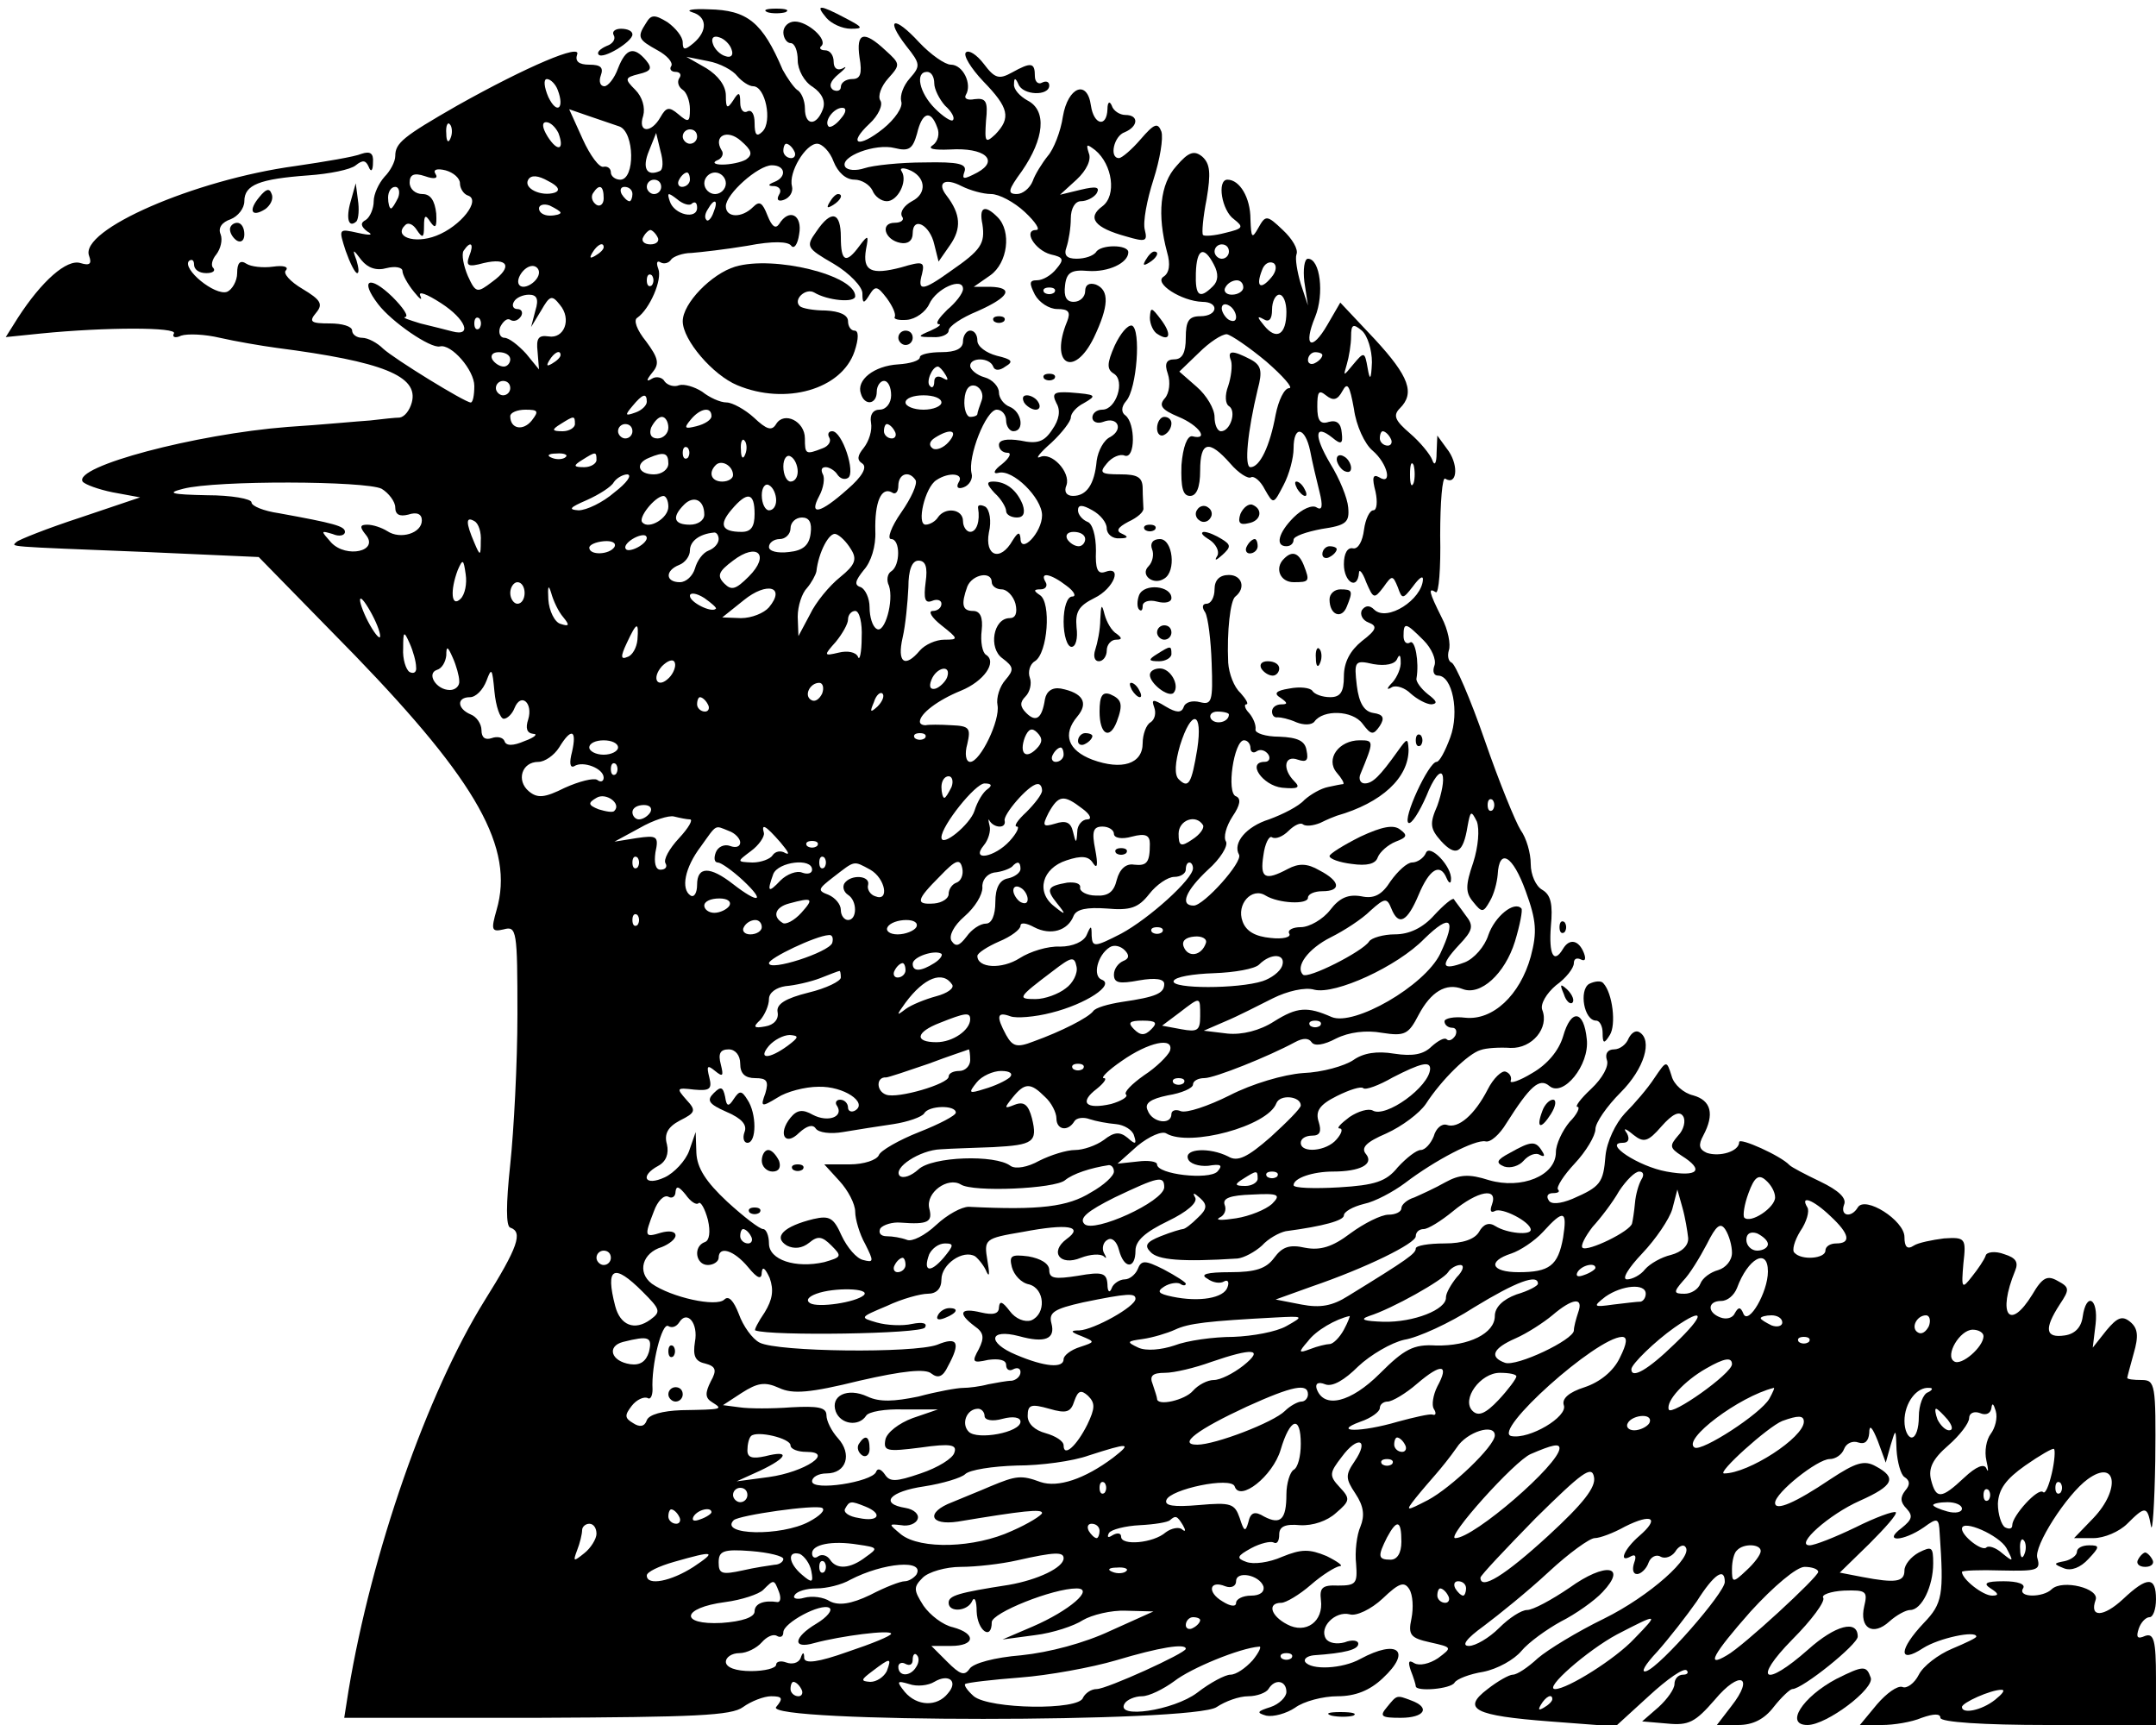 <?xml version="1.0" standalone="no"?>
<!DOCTYPE svg PUBLIC "-//W3C//DTD SVG 20010904//EN"
 "http://www.w3.org/TR/2001/REC-SVG-20010904/DTD/svg10.dtd">
<svg version="1.0" xmlns="http://www.w3.org/2000/svg"
 width="300pt" height="240pt" viewBox="0 0 300 240"
 preserveAspectRatio="xMidYMid meet">
<g transform="translate(0,240) scale(0.1,-0.1)"
fill="#000000" stroke="none">
<path d="M963 2383 c21 -6 22 -26 2 -43 -12 -10 -15 -10 -15 1 0 8 -10 20 -21
28 -18 11 -23 11 -30 -1 -13 -20 -11 -23 16 -38 13 -7 22 -17 19 -22 -3 -4 0
-8 6 -8 6 0 9 -4 5 -9 -3 -5 -1 -12 5 -16 5 -3 10 -15 10 -27 0 -18 -2 -19
-16 -7 -13 11 -17 10 -25 -4 -13 -23 -32 -22 -24 2 3 11 -1 26 -11 36 -15 15
-15 17 5 22 17 4 19 8 10 19 -17 20 -28 17 -39 -11 -5 -14 -14 -25 -19 -25 -6
0 -8 7 -5 15 4 11 0 15 -16 15 -15 0 -20 5 -17 14 7 16 -69 -16 -167 -71 -75
-43 -86 -52 -86 -70 0 -8 -7 -21 -15 -29 -8 -9 -15 -24 -15 -34 0 -10 -5 -22
-11 -26 -8 -4 -7 -9 2 -16 9 -5 5 -6 -13 -2 -27 6 -27 6 -17 -25 6 -17 13 -31
16 -31 3 0 2 8 -1 18 -6 16 -5 16 7 0 9 -11 21 -15 35 -11 12 3 22 1 22 -4 0
-5 7 -18 16 -29 8 -10 12 -13 9 -6 -4 8 9 3 29 -10 34 -22 44 -47 15 -39 -8 2
-27 7 -44 11 -16 5 -26 8 -21 9 5 1 -3 13 -18 28 -32 31 -46 24 -20 -10 19
-25 73 -62 86 -59 16 4 48 -33 48 -55 0 -13 -2 -23 -5 -23 -8 0 -107 61 -122
75 -8 8 -21 15 -29 15 -8 0 -14 5 -14 10 0 6 -14 10 -31 10 -26 0 -30 2 -19
15 10 12 6 18 -19 33 -17 10 -28 22 -23 26 4 5 -4 7 -18 5 -14 -2 -31 0 -37 4
-9 6 -13 1 -13 -13 0 -11 -7 -23 -14 -26 -17 -6 -63 32 -53 43 4 3 7 1 7 -5 0
-7 7 -12 17 -12 9 0 13 3 10 7 -4 3 -2 12 4 19 6 8 9 20 6 28 -4 9 2 17 14 21
10 4 19 15 19 25 0 23 21 31 89 36 29 2 59 8 66 14 10 8 14 7 18 -2 3 -8 6 -6
6 6 1 13 -4 16 -16 12 -9 -4 -51 -11 -92 -17 -140 -19 -301 -89 -287 -125 4
-11 1 -14 -12 -10 -19 6 -54 -25 -87 -76 l-17 -27 49 5 c90 9 191 9 185 0 -3
-5 2 -7 10 -3 9 3 33 2 54 -3 22 -5 57 -11 79 -14 147 -19 198 -39 188 -76 -3
-11 -10 -20 -17 -21 -6 0 -24 -2 -41 -4 -16 -1 -68 -6 -115 -9 -128 -10 -298
-55 -285 -76 3 -4 22 -11 42 -15 l38 -7 -83 -28 c-46 -15 -86 -31 -89 -34 -7
-7 -20 -6 180 -14 l157 -7 134 -137 c170 -176 222 -268 197 -354 -8 -28 -7
-31 10 -27 18 5 19 -2 19 -118 0 -68 -5 -162 -10 -209 -6 -56 -6 -86 0 -88 18
-6 11 -27 -36 -102 -80 -129 -157 -350 -189 -542 l-6 -38 268 0 c220 1 271 3
287 15 11 8 29 15 39 15 16 0 17 -3 7 -15 -18 -22 582 -22 613 0 12 8 31 15
44 15 12 0 25 5 28 10 9 15 25 12 25 -4 0 -7 -10 -17 -22 -21 -19 -6 -20 -8
-6 -12 10 -2 28 3 40 11 12 9 39 16 59 16 25 0 45 8 63 25 41 38 21 55 -31 27
-25 -14 -69 -16 -77 -4 -2 4 3 8 12 9 44 3 62 8 62 16 0 5 -9 6 -19 2 -11 -3
-22 -1 -26 5 -10 16 13 39 33 34 9 -3 30 7 46 22 23 22 30 24 37 13 5 -8 6
-26 3 -41 -5 -23 -1 -27 26 -33 31 -7 31 -7 11 -22 -12 -8 -26 -11 -33 -7 -8
5 -9 2 -5 -10 4 -10 7 -20 7 -22 0 -8 49 -4 54 5 3 5 21 12 40 15 20 4 43 17
53 29 10 12 35 30 55 41 20 10 47 29 58 41 35 37 4 42 -46 6 -25 -17 -51 -31
-59 -31 -8 0 -25 -11 -39 -25 -14 -14 -33 -25 -42 -25 -11 0 -4 10 21 28 20
15 61 48 90 75 28 26 57 47 64 47 7 0 26 7 42 16 38 19 49 12 20 -13 -21 -18
-30 -39 -11 -28 6 3 7 -1 4 -9 -3 -9 -2 -16 4 -16 5 0 13 7 16 16 3 8 11 12
17 8 6 -3 15 0 20 7 4 7 11 11 14 7 13 -13 -50 -69 -113 -100 -37 -18 -78 -43
-92 -55 -14 -13 -29 -23 -35 -23 -5 0 -21 -9 -35 -20 -37 -28 -18 -37 86 -45
l92 -7 46 42 c26 24 49 40 53 36 3 -3 1 -6 -5 -6 -7 0 -12 -6 -12 -13 0 -7
-10 -21 -22 -32 l-23 -20 35 -3 c30 -3 39 2 66 33 35 42 56 33 23 -9 l-20 -26
30 0 c20 0 36 8 49 25 11 14 23 25 26 25 14 0 91 62 91 73 0 24 -31 16 -69
-18 -61 -54 -78 -43 -22 14 27 27 46 53 43 58 -3 4 10 9 29 10 31 1 33 -1 28
-22 -7 -30 12 -42 35 -21 10 9 23 16 29 16 16 0 32 33 32 65 0 23 -2 24 -20
15 -11 -6 -20 -17 -20 -25 0 -16 -12 -18 -59 -9 l-31 6 41 40 c22 22 39 41 37
44 -3 2 -28 -7 -56 -21 -29 -14 -57 -25 -64 -25 -21 0 27 43 70 62 47 21 52
32 22 48 -16 9 -28 5 -63 -18 -49 -33 -77 -45 -77 -33 0 14 59 61 76 61 8 0
17 6 20 14 3 8 12 12 20 9 9 -3 14 2 15 13 0 13 4 9 12 -11 l11 -30 7 25 c7
23 7 23 8 -7 1 -17 6 -35 11 -38 8 -5 8 -11 1 -19 -7 -9 -7 -16 2 -25 9 -10 8
-15 -7 -27 -27 -20 2 -19 31 1 19 14 21 13 22 -8 6 -86 4 -98 -22 -125 -35
-37 -36 -58 -1 -35 22 14 74 25 74 16 0 -2 -15 -9 -34 -17 -19 -8 -40 -24 -46
-36 -6 -12 -17 -20 -23 -17 -7 2 -22 -9 -35 -24 l-24 -29 31 0 c16 0 41 4 55
10 17 6 26 6 26 0 0 -6 59 -10 150 -10 l150 0 0 65 c0 53 -3 63 -15 59 -11 -5
-13 -2 -9 10 3 9 10 16 15 16 5 0 9 11 9 25 0 32 -12 32 -46 0 -27 -25 -47
-26 -38 -1 6 16 -46 29 -61 15 -12 -12 -48 -12 -40 1 4 6 -7 10 -27 10 -25 0
-29 -3 -18 -10 11 -7 12 -10 2 -10 -13 0 -42 23 -42 33 0 2 25 3 55 2 49 -1
55 0 50 17 -6 16 41 89 70 110 40 29 46 -14 8 -54 l-27 -28 27 0 c15 0 36 9
47 20 25 25 28 25 33 -3 2 -12 5 29 6 91 1 106 0 112 -19 112 -11 0 -20 1 -20
3 0 1 4 16 9 34 7 24 6 35 -5 44 -11 9 -18 6 -33 -12 l-19 -24 4 33 c4 36 -13
45 -18 10 -2 -15 -11 -24 -25 -26 -27 -4 -29 9 -7 43 14 21 14 24 -3 33 -14 8
-21 5 -35 -19 -32 -52 -49 -28 -24 33 5 12 1 18 -15 23 -13 5 -25 3 -26 -2 -2
-6 -11 -19 -19 -29 -14 -18 -15 -17 -12 18 4 35 3 37 -27 35 -16 -2 -36 -6
-42 -10 -9 -6 -13 -2 -13 12 0 23 -55 58 -65 41 -9 -15 -25 -12 -19 4 4 9 -8
20 -33 32 -21 10 -40 20 -43 23 -12 13 -70 39 -70 32 0 -13 -27 -21 -45 -15
-11 5 -12 11 -5 24 16 30 11 49 -14 56 -13 3 -27 15 -30 27 -7 22 -7 22 -24
-3 -9 -14 -28 -36 -41 -49 -13 -14 -25 -39 -27 -59 -3 -38 -7 -43 -46 -60 -17
-7 -30 -8 -33 -2 -4 6 -1 10 6 10 7 0 10 2 7 5 -3 3 8 20 23 36 16 17 29 39
29 48 0 9 16 32 35 51 33 33 45 73 26 84 -5 3 -11 -1 -15 -9 -3 -8 -12 -15
-20 -15 -9 0 -13 -6 -10 -15 3 -8 -6 -25 -22 -40 -15 -14 -23 -25 -19 -25 4 0
0 -10 -11 -21 -10 -12 -19 -31 -19 -42 0 -33 -48 -52 -93 -39 -28 9 -41 8 -61
-3 -14 -8 -34 -17 -43 -21 -10 -3 -18 -10 -18 -15 0 -5 -8 -9 -18 -9 -10 0
-34 -12 -53 -26 -25 -19 -42 -24 -63 -20 -22 5 -32 1 -43 -14 -11 -15 -26 -20
-61 -20 -33 0 -43 -3 -32 -9 8 -6 18 -7 23 -4 5 3 8 0 5 -8 -5 -15 -39 -21
-77 -13 -19 4 -22 7 -11 14 8 5 18 6 22 4 4 -3 8 -3 8 0 0 2 -14 11 -31 20
-26 13 -31 13 -36 0 -3 -7 -11 -14 -18 -14 -7 0 -16 -6 -18 -12 -3 -8 -6 -5
-6 5 -1 16 -7 18 -41 12 -32 -5 -40 -4 -40 8 0 9 -12 16 -29 19 -24 3 -27 1
-23 -15 3 -11 13 -22 24 -24 22 -6 24 -41 3 -50 -9 -3 -22 2 -30 13 -10 13
-14 15 -15 5 0 -9 -8 -11 -25 -7 -29 7 -33 -1 -9 -19 13 -9 14 -16 6 -32 -10
-18 -9 -20 13 -15 15 2 25 0 25 -7 0 -7 5 -9 10 -6 6 3 10 1 10 -4 0 -6 -6
-11 -12 -12 -7 0 -22 -3 -33 -5 -11 -3 -27 -5 -35 -5 -8 0 -36 -5 -62 -12 -34
-7 -54 -8 -71 0 -28 13 -52 1 -44 -21 7 -18 32 -21 42 -6 3 6 27 10 53 9 l47
0 -35 -12 c-19 -7 -36 -20 -38 -30 -3 -16 2 -17 49 -11 42 6 51 4 47 -7 -2 -8
-23 -21 -47 -29 -35 -12 -43 -12 -50 -1 -5 7 -10 9 -12 3 -6 -14 -89 -27 -89
-13 0 6 9 11 20 11 28 0 36 27 16 49 -9 10 -16 24 -16 32 0 11 -12 13 -49 11
-26 -2 -59 -2 -72 0 l-23 3 26 17 c22 14 32 16 52 7 19 -9 43 -7 112 10 61 14
92 17 100 10 9 -7 16 -5 23 10 18 33 14 42 -15 30 -33 -12 -222 -10 -247 3
-10 5 -23 23 -29 40 -7 18 -14 26 -20 20 -11 -11 -74 3 -101 22 -21 16 -13 43
14 51 10 4 19 11 19 16 0 6 -9 7 -20 4 -23 -7 -24 -6 -10 30 5 14 14 23 20 20
5 -3 10 0 10 7 1 9 5 7 14 -4 7 -10 15 -15 18 -12 3 3 9 -8 13 -23 4 -17 2
-29 -4 -31 -17 -6 -13 -32 4 -32 8 0 15 5 15 10 0 17 21 11 41 -13 13 -16 19
-18 19 -7 1 9 5 5 11 -8 6 -17 4 -30 -7 -48 -9 -13 -15 -25 -13 -25 21 -8 231
-5 236 4 4 6 -3 8 -18 5 -13 -3 -35 -2 -49 2 -24 7 -24 7 14 23 21 10 47 17
57 17 12 0 19 7 19 20 0 21 30 42 47 32 5 -4 13 -14 16 -22 4 -8 4 -1 1 16 -5
30 -4 31 49 40 63 12 86 8 61 -10 -24 -18 -9 -38 20 -26 13 5 27 6 32 2 4 -4
4 -2 0 5 -3 6 -1 15 5 18 6 4 13 -2 16 -14 7 -27 23 -27 23 -1 0 14 14 26 45
41 27 13 42 26 38 33 -4 7 -2 7 7 -1 10 -9 10 -15 -3 -27 -9 -9 -18 -16 -21
-16 -2 0 -16 -4 -31 -10 -20 -8 -23 -13 -14 -22 10 -11 43 -14 121 -9 9 1 24
9 34 18 9 10 24 18 33 20 53 7 81 15 81 22 0 5 12 12 28 16 15 3 41 17 57 29
42 32 98 61 112 58 7 -2 20 10 29 25 33 52 46 64 60 52 19 -16 56 29 52 65 -4
41 -22 43 -33 4 -6 -20 -22 -39 -43 -51 -18 -11 -31 -15 -30 -11 2 5 -1 11 -7
13 -5 2 -17 -9 -25 -25 -18 -35 -41 -55 -57 -49 -7 2 -15 -5 -18 -16 -4 -10
-12 -19 -18 -19 -6 0 -20 -11 -32 -24 -16 -20 -32 -25 -82 -28 -35 -2 -63 -1
-63 3 0 10 27 19 55 19 37 0 57 10 46 24 -8 9 0 17 28 29 22 10 46 28 55 41
22 34 59 70 76 75 8 3 27 4 42 3 30 -1 54 28 44 53 -3 8 6 23 19 34 14 10 25
24 25 31 0 6 4 8 10 5 6 -3 7 1 4 9 -7 18 -20 21 -29 6 -13 -22 -20 -8 -17 31
3 31 0 44 -12 51 -9 5 -16 21 -16 36 0 15 -6 36 -14 47 -7 11 -30 67 -50 125
-20 58 -41 106 -46 108 -5 2 -6 10 -4 17 3 8 -1 29 -10 46 -18 36 -19 42 -8
35 4 -2 7 33 6 79 0 46 3 82 7 79 16 -10 19 17 5 38 l-16 22 -1 -24 c0 -15 -3
-19 -6 -10 -3 8 -17 25 -31 37 -21 18 -24 25 -14 35 21 21 13 44 -35 96 l-48
51 -18 -31 c-22 -38 -34 -30 -17 11 13 32 7 81 -10 81 -5 0 -7 -15 -5 -32 l5
-33 -10 30 c-5 17 -8 35 -6 41 3 7 -6 22 -19 34 -22 21 -24 21 -34 3 -9 -16
-10 -14 -11 12 0 30 -15 55 -32 55 -15 0 -8 -43 9 -55 14 -11 13 -13 -12 -19
-15 -4 -29 -5 -31 -3 -2 2 0 25 5 50 6 36 5 49 -6 59 -11 9 -19 7 -36 -13 -23
-25 -27 -68 -13 -120 5 -17 3 -29 -5 -34 -14 -9 25 -34 54 -35 24 0 22 -20 -3
-20 -16 0 -20 -7 -20 -30 0 -21 -5 -30 -16 -30 -11 0 -14 -6 -9 -20 4 -12 2
-27 -4 -34 -9 -10 -5 -16 19 -26 29 -12 43 -33 19 -27 -7 1 -13 -15 -15 -40
-1 -32 2 -43 12 -43 9 0 14 12 14 35 0 41 12 44 42 10 11 -13 25 -22 29 -19 4
2 13 -5 19 -17 12 -21 12 -21 26 6 8 15 14 38 14 51 0 33 16 30 23 -3 3 -16 9
-41 13 -57 5 -20 4 -27 -4 -22 -6 4 -20 -2 -32 -14 -21 -21 -26 -40 -10 -40 6
0 10 4 10 9 0 5 18 11 39 15 34 5 39 9 37 30 -1 13 -12 40 -25 61 -23 39 -22
56 3 36 12 -10 15 -9 13 7 -1 13 -7 18 -18 15 -12 -4 -16 2 -16 21 0 21 2 24
12 16 10 -8 16 -7 23 6 7 13 10 8 16 -25 3 -23 15 -49 26 -58 21 -18 28 -49 9
-37 -9 5 -10 -1 -5 -20 3 -14 2 -26 -3 -26 -5 0 -11 -12 -13 -27 -2 -16 -8
-27 -15 -26 -8 2 -13 -7 -13 -22 0 -25 19 -37 21 -12 0 6 5 1 10 -13 10 -23
11 -24 24 -7 12 17 13 17 20 0 6 -17 7 -17 21 1 8 11 14 16 14 10 -1 -28 -50
-60 -68 -42 -6 6 -12 6 -17 -1 -3 -6 1 -14 9 -17 13 -5 12 -10 -9 -26 -16 -13
-25 -29 -25 -49 0 -22 -5 -29 -19 -29 -11 0 -22 4 -25 9 -3 4 -17 6 -32 3 -19
-3 -22 -7 -12 -13 10 -7 10 -9 1 -9 -7 0 -13 -4 -13 -10 0 -5 3 -9 8 -8 4 0
15 -2 26 -7 10 -4 21 -4 25 1 12 17 53 16 67 -3 12 -16 15 -16 24 -3 7 11 5
16 -9 18 -13 2 -20 14 -23 38 -4 34 -3 36 23 30 17 -3 30 0 33 7 3 7 5 6 5 -3
1 -9 -5 -22 -11 -29 -9 -9 -9 -12 -1 -7 6 3 18 -1 26 -9 9 -8 22 -15 29 -15 9
1 7 5 -5 14 -10 8 -17 18 -16 22 4 23 -2 55 -9 50 -5 -3 -9 1 -9 9 0 20 3 19
28 -6 11 -11 18 -27 15 -35 -3 -8 -1 -14 5 -14 20 0 30 -51 17 -86 -7 -19 -15
-34 -19 -34 -11 0 -48 -80 -39 -85 4 -2 15 15 25 38 9 23 19 36 22 29 3 -7 -1
-26 -7 -43 -11 -25 -10 -32 5 -49 21 -23 31 -17 37 20 4 22 5 23 13 7 4 -11 2
-35 -5 -57 -11 -32 -11 -42 0 -55 12 -15 14 -15 23 1 6 10 10 26 11 37 2 38
21 27 39 -23 15 -41 16 -57 7 -91 -15 -54 -53 -89 -91 -85 -16 2 -29 -1 -29
-5 0 -5 5 -9 11 -9 5 0 7 -5 4 -11 -4 -6 -9 -8 -12 -5 -3 3 -12 -2 -21 -10
-11 -11 -26 -14 -52 -10 -24 4 -43 1 -57 -9 -12 -8 -43 -17 -70 -18 -27 -2
-71 -15 -102 -31 -30 -15 -60 -25 -68 -22 -7 3 -13 1 -13 -4 0 -16 -27 -12
-33 5 -5 10 4 16 28 21 19 3 35 10 35 15 0 5 7 9 16 9 14 0 89 30 126 50 11 6
19 6 23 0 4 -6 17 -4 34 5 18 9 42 12 64 8 32 -5 37 -2 51 25 17 32 38 45 61
36 25 -10 59 21 73 66 7 23 11 44 9 46 -10 11 -37 -11 -46 -37 -5 -16 -20 -33
-33 -38 -32 -12 -35 -5 -8 24 20 21 21 27 9 42 -7 10 -15 20 -16 22 -2 2 -14
-8 -27 -22 -16 -18 -35 -27 -55 -27 -16 0 -33 -5 -36 -10 -9 -14 -86 -53 -92
-46 -11 11 7 36 39 52 18 9 43 25 55 37 20 18 23 18 29 3 10 -25 22 -19 38 19
15 36 30 45 39 23 3 -7 6 -8 6 -2 2 18 -30 51 -35 37 -3 -7 -12 -13 -19 -13
-7 0 -20 -12 -30 -26 -12 -19 -23 -25 -41 -21 -18 3 -30 -2 -43 -19 -10 -13
-29 -24 -41 -24 -11 0 -19 -4 -16 -9 3 -5 -9 -8 -26 -6 -21 2 -34 9 -39 23 -9
24 13 48 32 36 18 -11 59 -13 59 -3 0 5 9 9 20 9 27 0 25 14 -4 29 -17 10 -29
10 -44 2 -32 -17 -39 -13 -34 19 2 16 8 28 12 25 5 -3 15 1 23 9 8 8 17 12 20
9 4 -3 14 -2 24 2 10 5 20 9 23 10 63 18 100 53 100 92 -1 17 -2 16 -15 -2
-25 -35 -35 -45 -46 -45 -6 0 -9 6 -6 13 19 46 19 47 -1 47 -29 0 -48 -26 -32
-45 7 -8 11 -15 9 -16 -2 0 -12 -2 -21 -4 -10 -2 -24 -10 -33 -18 -8 -9 -30
-20 -49 -27 -32 -10 -51 -33 -42 -49 6 -10 -49 -71 -63 -71 -20 0 -11 21 20
50 17 15 28 33 25 39 -4 6 0 21 9 35 11 16 12 25 5 28 -14 4 -3 78 11 78 5 0
9 -5 9 -11 0 -5 4 -8 9 -4 5 3 12 1 16 -5 3 -5 1 -10 -5 -10 -26 0 -3 -33 24
-36 22 -2 26 0 17 9 -17 17 -14 37 5 30 12 -4 15 -1 12 13 -2 13 -12 18 -38
19 -19 0 -34 5 -33 10 1 6 -3 16 -9 23 -6 6 -7 12 -4 12 4 0 0 7 -8 16 -9 8
-16 27 -17 42 -2 44 3 87 10 92 15 12 9 30 -9 30 -13 0 -20 -7 -20 -20 0 -11
-5 -20 -11 -20 -6 0 -7 -5 -2 -12 4 -7 8 -39 9 -71 2 -53 0 -58 -16 -54 -11 3
-21 0 -23 -7 -3 -8 -10 -8 -25 1 -18 11 -20 10 -16 -1 3 -8 1 -17 -5 -21 -6
-3 -11 -17 -11 -29 0 -29 -29 -38 -70 -23 -34 13 -42 35 -21 60 16 19 8 33
-23 39 -12 2 -20 -4 -22 -15 -4 -26 -12 -33 -26 -19 -9 9 -9 15 -1 23 6 6 9
18 6 26 -3 8 0 19 7 23 18 11 23 82 7 92 -9 6 -9 8 1 8 7 0 10 5 7 10 -9 15 7
12 29 -5 11 -8 14 -15 8 -15 -7 0 -12 -15 -12 -35 0 -19 5 -35 11 -35 6 0 9
12 7 27 -2 22 3 30 25 41 27 13 40 46 14 36 -10 -3 -13 5 -12 30 0 21 -5 38
-12 40 -7 3 -13 10 -13 16 0 8 6 8 20 0 11 -6 20 -17 20 -25 0 -8 8 -15 18
-14 11 0 13 2 4 6 -10 4 -7 9 8 17 13 6 22 14 21 19 0 4 -1 16 -1 27 0 16 -7
20 -31 20 -27 0 -30 2 -19 15 7 9 19 14 25 11 15 -5 15 45 1 56 -6 4 -6 12 1
20 15 17 21 100 8 105 -6 1 -16 -11 -24 -28 -11 -25 -11 -33 -1 -39 16 -10 3
-50 -16 -50 -8 0 -14 -5 -14 -11 0 -6 7 -9 15 -6 20 8 29 -10 10 -21 -9 -4
-17 -19 -19 -33 -3 -33 -14 -49 -33 -49 -9 0 -13 6 -9 15 6 18 -21 47 -37 39
-7 -3 0 6 16 20 15 14 27 30 27 35 0 6 8 15 18 20 19 11 18 12 -20 15 -21 1
-25 -1 -18 -15 6 -10 4 -23 -6 -37 -11 -17 -21 -20 -44 -15 -19 3 -30 1 -30
-6 0 -6 5 -11 12 -11 6 0 3 -7 -8 -16 -11 -8 -13 -14 -5 -12 20 6 61 -35 61
-59 0 -24 -30 -55 -30 -32 -1 10 -4 8 -11 -3 -17 -30 -39 -22 -33 11 4 16 1
32 -5 36 -6 3 -11 3 -10 -2 3 -18 -2 -33 -11 -33 -5 0 -10 7 -10 15 0 17 -25
20 -35 5 -3 -5 -11 -10 -17 -10 -13 0 -1 52 15 62 18 12 39 9 31 -3 -4 -7 -1
-10 7 -7 8 3 13 12 11 19 -6 23 20 89 35 89 7 0 13 -7 13 -15 0 -8 5 -15 10
-15 16 0 12 27 -5 34 -8 3 -15 12 -15 20 0 8 -9 18 -20 21 -11 3 -20 11 -20
16 0 12 27 12 32 -1 2 -6 9 -6 17 0 12 7 9 10 -12 15 -15 4 -27 13 -27 21 0 8
-4 14 -10 14 -5 0 -10 -7 -10 -15 0 -10 -10 -15 -30 -15 -16 0 -30 -3 -30 -7
0 -5 -14 -9 -30 -10 -34 -2 -59 -22 -52 -41 5 -17 22 -15 22 3 0 8 5 15 10 15
6 0 10 -9 10 -20 0 -11 -7 -20 -16 -20 -9 0 -14 -7 -12 -18 2 -11 -3 -26 -10
-35 -9 -11 -10 -17 -2 -22 7 -5 0 -18 -21 -36 -38 -34 -54 -37 -39 -9 6 11 8
25 5 30 -3 6 -2 10 4 10 5 0 13 -5 16 -10 4 -6 10 -8 15 -5 11 7 -8 65 -22 65
-5 0 -7 -4 -4 -9 3 -5 -1 -12 -10 -15 -23 -9 -24 -8 -24 14 0 24 -29 38 -40
20 -6 -10 -13 -8 -31 9 -12 11 -30 21 -38 21 -9 0 -24 7 -34 15 -11 7 -25 11
-32 9 -7 -3 -16 0 -20 5 -3 6 -12 8 -18 4 -8 -5 -8 -2 1 9 10 12 8 20 -9 43
-13 16 -18 30 -12 33 17 12 35 53 29 68 -3 8 -2 12 3 9 5 -3 12 -1 15 4 3 4
16 9 28 9 13 1 48 5 78 10 36 7 57 6 61 0 4 -5 9 2 11 16 5 27 -14 37 -28 14
-5 -7 -10 -3 -16 12 -7 18 -11 21 -20 12 -16 -16 -38 -15 -38 1 0 17 45 57 64
57 19 0 21 -16 4 -23 -10 -4 -10 -6 0 -6 7 -1 10 -6 6 -12 -4 -7 -1 -10 7 -7
8 3 13 11 11 19 -5 19 19 59 35 59 7 0 18 -11 23 -25 6 -15 17 -25 29 -25 10
0 21 -7 25 -15 3 -8 12 -15 20 -15 15 0 29 27 21 41 -4 5 1 6 9 3 24 -9 27
-33 5 -44 -11 -6 -17 -15 -14 -21 4 -5 -1 -9 -10 -9 -21 0 -14 -24 8 -28 10
-2 17 3 17 13 0 25 24 12 30 -15 l6 -24 16 23 c16 23 15 43 -5 69 -14 18 -2
25 21 13 12 -6 30 -11 41 -11 11 0 32 -11 47 -25 15 -14 22 -25 16 -25 -19 0
-2 -28 20 -34 18 -4 19 -7 8 -20 -7 -9 -19 -16 -27 -16 -11 0 -11 -4 -3 -20 6
-11 20 -20 31 -20 16 0 19 -4 14 -17 -25 -60 9 -80 37 -23 21 44 22 66 3 74
-9 3 -15 0 -15 -9 0 -8 -7 -15 -16 -15 -10 0 -14 7 -12 23 2 18 9 22 32 20 28
-2 56 11 56 26 0 11 -39 11 -45 0 -4 -5 -15 -9 -27 -9 -14 0 -18 5 -14 16 3 9
6 27 6 40 0 14 6 24 14 24 8 0 18 5 22 11 5 9 -1 10 -22 5 l-29 -7 23 21 c14
13 21 28 17 37 -4 13 -3 13 9 4 24 -20 30 -63 10 -78 -22 -16 -11 -30 33 -42
27 -8 30 -7 26 9 -3 11 3 42 12 70 9 28 14 58 11 67 -5 13 -10 11 -29 -11 -12
-14 -26 -26 -30 -26 -14 0 -7 31 8 36 19 8 20 24 1 24 -8 0 -17 6 -19 13 -3 7
-6 5 -6 -5 -1 -26 -19 -22 -23 5 -5 37 -32 26 -39 -15 -3 -21 -13 -46 -21 -55
-8 -10 -18 -26 -21 -35 -4 -10 -14 -18 -22 -18 -14 0 -12 6 7 32 31 45 35 84
8 98 -11 6 -20 16 -19 23 0 9 2 9 6 0 6 -16 43 -17 43 -2 0 5 -4 7 -10 4 -5
-3 -10 1 -10 9 0 19 -5 20 -32 5 -18 -10 -24 -8 -39 12 -10 13 -21 20 -25 16
-4 -4 7 -22 24 -40 36 -37 39 -51 17 -74 -14 -13 -15 -11 -13 19 3 27 0 32
-16 30 -10 -2 -15 1 -12 6 9 15 -4 42 -21 42 -8 0 -28 14 -44 31 -35 38 -48
34 -18 -5 20 -25 20 -28 5 -45 -9 -10 -14 -24 -12 -32 3 -8 -9 -25 -25 -38
-35 -28 -50 -22 -19 7 12 11 19 26 15 32 -4 6 1 20 11 31 17 19 17 20 -4 39
-30 28 -41 25 -36 -10 4 -23 1 -30 -10 -30 -9 0 -16 -5 -16 -11 0 -5 -5 -7
-11 -4 -6 5 -4 12 8 22 10 8 12 12 6 8 -8 -4 -13 0 -13 9 0 9 -5 16 -12 16 -6
0 -9 3 -5 6 9 9 -19 34 -37 34 -9 0 -16 -7 -16 -15 0 -8 5 -15 10 -15 6 0 10
-11 10 -24 0 -13 9 -30 21 -37 13 -9 18 -20 14 -31 -9 -24 -25 -23 -25 1 0 11
-5 23 -11 26 -5 4 -14 17 -20 28 -28 66 -49 83 -103 84 -22 1 -33 -1 -23 -4z
m55 -52 c3 -8 -1 -12 -9 -9 -7 2 -15 10 -17 17 -3 8 1 12 9 9 7 -2 15 -10 17
-17z m8 -37 c6 -7 16 -14 22 -14 17 0 27 -49 13 -63 -8 -8 -11 -5 -11 12 0 12
-4 19 -10 16 -5 -3 -10 2 -10 12 0 15 -2 16 -10 3 -8 -12 -10 -11 -10 7 0 14
-11 28 -27 38 l-28 16 30 -6 c17 -3 35 -13 41 -21z m274 -10 c0 -8 7 -22 15
-31 9 -8 14 -17 11 -20 -2 -3 -14 5 -25 16 -22 22 -28 51 -11 51 6 0 10 -7 10
-16z m-524 -9 c10 -26 -1 -35 -13 -10 -6 14 -7 25 -2 25 5 0 12 -7 15 -15z
m86 -51 c21 -8 22 -74 1 -74 -7 0 -13 5 -13 10 0 6 -5 9 -10 8 -6 -2 -19 16
-29 38 l-19 42 26 -9 c15 -5 35 -12 44 -15z m308 11 c-7 -9 -15 -13 -17 -11
-7 7 7 26 19 26 6 0 6 -6 -2 -15z m134 -12 c4 -9 1 -20 -6 -25 -8 -5 1 -7 24
-6 48 3 69 -15 38 -32 -19 -10 -22 -10 -18 1 4 11 -8 14 -56 13 -33 0 -71 -4
-83 -8 -12 -4 -24 -3 -27 2 -8 14 42 33 69 26 20 -5 25 -1 31 20 7 30 19 34
28 9z m-677 -15 c-3 -8 -6 -5 -6 6 -1 11 2 17 5 13 3 -3 4 -12 1 -19z m150 7
c9 -24 -1 -27 -15 -5 -8 13 -8 20 -2 20 6 0 13 -7 17 -15z m193 -5 c0 -5 -4
-10 -10 -10 -5 0 -10 5 -10 10 0 6 5 10 10 10 6 0 10 -4 10 -10z m68 -32 c-7
-4 -22 -7 -33 -7 -11 0 -14 3 -7 6 6 2 10 9 6 14 -12 20 8 30 27 13 15 -13 17
-19 7 -26z m-120 -16 c-18 -8 -25 4 -15 28 l10 25 6 -25 c4 -14 4 -26 -1 -28z
m187 28 c3 -5 1 -10 -4 -10 -6 0 -11 5 -11 10 0 6 2 10 4 10 3 0 8 -4 11 -10z
m-465 -45 c0 -7 5 -15 11 -17 19 -6 -10 -43 -44 -56 -31 -12 -60 -1 -43 15 4
4 11 1 16 -7 8 -12 10 -11 10 5 0 16 2 17 9 6 7 -10 9 -7 8 12 -2 18 -8 27
-19 27 -10 0 -18 7 -18 16 0 11 6 14 21 9 14 -5 19 -3 15 3 -4 6 2 8 14 5 11
-3 20 -11 20 -18z m132 -13 c-19 -6 -44 6 -37 18 4 7 14 6 28 -2 14 -7 17 -13
9 -16z m188 18 c0 -5 -5 -10 -11 -10 -5 0 -7 5 -4 10 3 6 8 10 11 10 2 0 4 -4
4 -10z m50 -5 c0 -8 -7 -15 -15 -15 -8 0 -15 7 -15 15 0 8 7 15 15 15 8 0 15
-7 15 -15z m-90 -5 c0 -5 -4 -10 -10 -10 -5 0 -10 5 -10 10 0 6 5 10 10 10 6
0 10 -4 10 -10z m-366 -15 c-4 -8 -8 -15 -10 -15 -2 0 -4 7 -4 15 0 8 4 15 10
15 5 0 7 -7 4 -15z m286 -1 c0 -8 -5 -12 -10 -9 -6 4 -8 11 -5 16 9 14 15 11
15 -7z m40 6 c0 -5 -2 -10 -4 -10 -3 0 -8 5 -11 10 -3 6 -1 10 4 10 6 0 11 -4
11 -10z m83 -13 c4 3 7 1 7 -6 0 -17 -32 -10 -38 9 -4 12 -3 13 10 3 8 -7 18
-10 21 -6z m-183 -13 c0 -2 -7 -4 -15 -4 -8 0 -15 4 -15 10 0 5 7 7 15 4 8 -4
15 -8 15 -10z m213 1 c-3 -9 -8 -14 -10 -11 -3 3 -2 9 2 15 9 16 15 13 8 -4z
m-78 -35 c3 -5 -1 -10 -10 -10 -9 0 -13 5 -10 10 3 6 8 10 10 10 2 0 7 -4 10
-10z m-262 -26 c-5 -14 -2 -16 20 -10 34 8 41 -5 12 -26 -21 -16 -23 -16 -34
8 -6 14 -9 30 -6 35 10 15 15 10 8 -7z m187 12 c0 -3 -5 -8 -12 -12 -7 -4 -8
-3 -4 4 7 12 16 16 16 8z m870 -6 c0 -5 -4 -10 -10 -10 -5 0 -10 5 -10 10 0 6
5 10 10 10 6 0 10 -4 10 -10z m-21 -18 c7 -13 6 -23 -1 -30 -19 -19 -25 -14
-24 18 1 34 11 39 25 12z m80 -18 c-15 -18 -22 -13 -13 10 3 9 10 13 16 10 5
-3 4 -12 -3 -20z m-1019 7 c0 -12 -20 -25 -27 -18 -7 7 6 27 18 27 5 0 9 -4 9
-9z m157 -18 c-4 -3 -7 0 -7 7 0 7 3 10 7 7 3 -4 3 -10 0 -14z m823 -3 c0 -5
-7 -10 -16 -10 -8 0 -12 5 -9 10 3 6 10 10 16 10 5 0 9 -4 9 -10z m-263 -7
c-4 -3 -10 -3 -14 0 -3 4 0 7 7 7 7 0 10 -3 7 -7z m-722 -25 l-6 -23 14 23
c12 21 15 22 26 8 17 -20 6 -48 -16 -44 -14 2 -17 -3 -15 -21 l2 -25 -18 22
c-11 12 -24 22 -30 22 -6 0 -9 7 -6 15 4 8 10 13 14 10 5 -3 11 -1 15 5 3 5 1
10 -5 10 -6 0 -8 5 -5 10 3 6 13 10 21 10 11 0 14 -6 9 -22z m1045 -2 c0 -32
-14 -40 -31 -19 -10 12 -10 14 -1 9 8 -5 12 0 12 13 0 12 5 21 10 21 6 0 10
-11 10 -24z m-70 -7 c0 -6 -4 -7 -10 -4 -5 3 -10 11 -10 16 0 6 5 7 10 4 6 -3
10 -11 10 -16z m-1053 -16 c-4 -3 -7 0 -7 7 0 7 3 10 7 7 3 -4 3 -10 0 -14z
m1242 -47 c-1 -25 -3 -26 -6 -8 -4 23 -5 23 -20 5 -14 -17 -14 -17 -9 0 3 10
6 28 6 39 0 17 3 18 15 8 8 -7 14 -27 14 -44z m-147 1 c23 -20 38 -37 32 -37
-7 0 -15 -17 -19 -37 -8 -44 -22 -73 -35 -73 -9 0 -4 50 10 108 7 26 5 34 -10
42 -25 13 -33 13 -27 -2 2 -7 0 -23 -4 -35 -5 -13 -4 -25 1 -28 11 -7 2 -35
-11 -35 -5 0 -9 9 -9 20 0 11 -11 30 -25 42 l-24 21 27 26 c15 15 32 26 39 26
6 -1 31 -18 55 -38z m-1052 3 c0 -5 -4 -10 -9 -10 -6 0 -13 5 -16 10 -3 6 1
10 9 10 9 0 16 -4 16 -10z m70 6 c0 -3 -5 -8 -12 -12 -7 -4 -8 -3 -4 4 7 12
16 16 16 8z m1060 0 c0 -3 -4 -8 -10 -11 -5 -3 -10 -1 -10 4 0 6 5 11 10 11 6
0 10 -2 10 -4z m-524 -28 c4 -7 3 -8 -4 -4 -7 4 -12 2 -12 -5 0 -7 -3 -10 -6
-6 -6 5 3 27 11 27 2 0 7 -5 11 -12z m-606 -18 c0 -5 -4 -10 -10 -10 -5 0 -10
5 -10 10 0 6 5 10 10 10 6 0 10 -4 10 -10z m656 -17 c-3 -8 -6 -17 -6 -19 0
-2 -4 -4 -10 -4 -5 0 -9 11 -8 24 1 15 7 22 16 19 7 -3 11 -12 8 -20z m-466
-2 c0 -5 -7 -12 -16 -15 -14 -5 -15 -4 -4 9 14 17 20 19 20 6z m410 -1 c0 -5
-11 -10 -25 -10 -14 0 -25 5 -25 10 0 6 11 10 25 10 14 0 25 -4 25 -10z m-570
-25 c-12 -15 -30 -12 -30 6 0 5 10 9 21 9 18 0 19 -2 9 -15z m250 6 c0 -5 -9
-11 -21 -14 -16 -4 -18 -3 -8 9 13 16 29 19 29 5z m-190 -11 c0 -5 -8 -10 -17
-10 -15 0 -16 2 -3 10 19 12 20 12 20 0z m130 -5 c0 -8 -7 -15 -15 -15 -9 0
-12 6 -9 15 4 8 10 15 15 15 5 0 9 -7 9 -15z m-50 -5 c0 -5 -4 -10 -10 -10 -5
0 -10 5 -10 10 0 6 5 10 10 10 6 0 10 -4 10 -10z m365 0 c3 -5 1 -10 -4 -10
-6 0 -11 5 -11 10 0 6 2 10 4 10 3 0 8 -4 11 -10z m75 -15 c-7 -8 -17 -12 -22
-9 -6 4 -5 10 3 15 22 14 33 10 19 -6z m615 5 c3 -5 1 -10 -4 -10 -6 0 -11 5
-11 10 0 6 2 10 4 10 3 0 8 -4 11 -10z m-898 -22 c-3 -8 -6 -5 -6 6 -1 11 2
17 5 13 3 -3 4 -12 1 -19z m-80 -5 c-4 -3 -7 0 -7 7 0 7 3 10 7 7 3 -4 3 -10
0 -14z m-170 1 c-3 -3 -12 -4 -19 -1 -8 3 -5 6 6 6 11 1 17 -2 13 -5z m43 -4
c0 -5 -8 -10 -17 -10 -15 0 -16 2 -3 10 19 12 20 12 20 0z m100 -5 c0 -8 -9
-15 -20 -15 -22 0 -27 15 -7 23 21 9 27 7 27 -8z m180 -11 c0 -8 -4 -14 -10
-14 -5 0 -10 9 -10 21 0 11 5 17 10 14 6 -3 10 -13 10 -21z m-90 -5 c0 -5 -7
-9 -15 -9 -15 0 -20 12 -9 23 8 8 24 -1 24 -14z m947 -11 c-3 -7 -5 -2 -5 12
0 14 2 19 5 13 2 -7 2 -19 0 -25z m-1112 -13 c-16 -14 -39 -25 -50 -25 -15 1
-12 4 11 14 18 8 35 19 38 25 4 6 13 11 19 11 7 -1 -1 -12 -18 -25z m419 17
c3 -5 -6 -25 -20 -45 -14 -20 -20 -37 -14 -37 13 0 13 -37 0 -45 -5 -3 -7 -12
-3 -20 7 -21 -6 -67 -17 -60 -6 3 -10 17 -10 30 0 13 -6 25 -12 28 -10 3 -8 9
4 24 10 11 17 33 16 54 -1 40 8 62 23 54 5 -4 9 1 9 9 0 17 15 22 24 8z m-743
-12 c10 -6 19 -18 19 -26 0 -10 6 -13 18 -10 12 4 19 1 19 -8 0 -18 -30 -27
-48 -15 -8 5 -20 9 -28 9 -10 0 -11 -3 -2 -14 19 -23 -27 -33 -48 -11 -15 17
-15 17 2 12 9 -4 17 -2 17 3 0 8 -15 12 -92 26 -21 3 -38 10 -38 15 0 5 -28
10 -62 10 -50 1 -57 3 -33 9 46 12 254 11 276 0z m549 -16 c0 -8 -4 -14 -10
-14 -5 0 -10 9 -10 21 0 11 5 17 10 14 6 -3 10 -13 10 -21z m-150 -9 c0 -16
-27 -32 -36 -22 -7 6 17 36 29 37 4 0 7 -7 7 -15z m50 -11 c0 -8 -9 -14 -20
-14 -22 0 -26 10 -8 28 13 13 28 7 28 -14z m70 1 c0 -18 -5 -25 -18 -25 -28 0
-32 10 -14 31 22 26 32 24 32 -6z m-381 -38 c0 -21 -1 -21 -9 -2 -12 28 -12
37 0 30 6 -3 10 -16 9 -28z m459 11 c-2 -17 -11 -24 -30 -26 -16 -2 -28 1 -28
7 0 6 7 11 15 11 8 0 15 7 15 15 0 8 7 15 16 15 10 0 14 -7 12 -22z m-238 -18
c-8 -5 -17 -7 -19 -4 -3 3 1 9 9 14 8 5 17 7 19 4 3 -3 -1 -9 -9 -14z m110 10
c0 -6 -6 -13 -14 -16 -8 -3 -16 -14 -19 -25 -3 -10 -12 -19 -21 -19 -20 0 -21
16 -1 24 8 3 15 12 15 20 0 13 13 23 33 25 4 1 7 -4 7 -9z m184 -14 c9 -14 6
-22 -15 -39 -15 -12 -34 -35 -42 -52 l-16 -30 -1 27 c0 15 6 33 13 40 6 7 12
18 13 23 3 27 18 55 27 52 6 -2 15 -11 21 -21z m326 14 c0 -5 -4 -10 -9 -10
-6 0 -13 5 -16 10 -3 6 1 10 9 10 9 0 16 -4 16 -10z m-655 -11 c-7 -11 -35
-12 -35 -1 0 4 9 8 20 9 11 1 18 -2 15 -8z m187 -41 c-18 -18 -24 -20 -34 -10
-11 11 -8 17 12 32 34 26 52 8 22 -22z m-401 -31 c-13 -13 -15 11 -4 40 7 16
8 15 11 -6 2 -13 -1 -28 -7 -34z m647 23 c-3 -23 -1 -30 9 -26 7 3 13 1 13 -4
0 -6 -6 -10 -12 -10 -7 0 -2 -9 12 -20 24 -19 24 -20 4 -20 -12 0 -27 -7 -34
-15 -21 -25 -32 -17 -24 18 4 17 7 49 8 70 0 24 5 37 14 37 10 0 13 -9 10 -30z
m92 0 c0 -5 6 -10 14 -10 7 0 16 -9 19 -20 3 -13 0 -20 -8 -20 -23 0 -30 -42
-10 -56 16 -12 16 -16 4 -30 -8 -9 -13 -25 -11 -35 4 -21 -24 -79 -38 -79 -6
0 -8 11 -4 25 5 22 3 25 -22 26 -16 1 -32 1 -36 0 -5 0 -8 2 -8 5 0 11 25 30
57 43 32 13 51 40 35 50 -5 3 -8 18 -6 34 2 18 -2 27 -12 27 -15 0 -17 9 -8
34 7 17 34 22 34 6z m-650 -15 c0 -8 -4 -15 -10 -15 -5 0 -10 7 -10 15 0 8 5
15 10 15 6 0 10 -7 10 -15z m54 -34 c9 -11 8 -13 -4 -9 -8 2 -16 18 -17 34 -1
18 0 22 4 9 3 -11 10 -26 17 -34z m286 14 c-7 -8 -24 -15 -39 -15 l-26 1 30
24 c32 26 59 19 35 -10z m-74 -2 c-6 -6 -36 9 -36 18 0 5 9 4 20 -3 10 -7 18
-14 16 -15z m-467 -38 c0 -5 -6 1 -14 15 -8 14 -14 30 -14 35 0 6 6 -1 14 -15
8 -14 14 -29 14 -35z m670 -2 c0 -21 -3 -33 -5 -27 -3 7 -15 9 -27 6 -21 -5
-21 -4 -4 15 9 11 17 25 17 31 0 7 5 12 10 12 6 0 10 -17 9 -37z m-312 -3 c-1
-11 -7 -22 -14 -24 -9 -4 -10 0 -1 19 14 30 17 31 15 5z m-308 -38 c1 -7 -3
-10 -9 -7 -5 3 -10 18 -9 33 0 24 1 25 9 7 5 -11 9 -26 9 -33z m60 -19 c1 -7
-5 -13 -13 -13 -19 0 -33 23 -18 28 7 2 12 11 13 20 0 14 2 13 9 -3 5 -11 9
-26 9 -32z m292 4 c-16 -16 -25 -1 -10 16 8 8 16 11 18 5 2 -5 -2 -15 -8 -21z
m-230 -57 c5 0 12 7 15 15 9 22 26 7 19 -16 -4 -12 -2 -19 7 -20 7 0 2 -5 -12
-10 -16 -7 -26 -7 -28 0 -2 5 -10 7 -18 4 -9 -3 -14 1 -14 11 0 9 -7 19 -15
22 -19 8 -20 24 -1 24 8 0 18 10 23 23 7 19 8 17 11 -15 2 -21 8 -38 13 -38z
m617 58 c-2 -6 -10 -14 -16 -16 -7 -2 -10 2 -6 12 7 18 28 22 22 4z m-174 -23
c-4 -8 -10 -12 -15 -9 -11 6 -2 24 11 24 5 0 7 -7 4 -15z m77 -18 c-10 -9 -11
-8 -5 6 3 10 9 15 12 12 3 -3 0 -11 -7 -18z m-236 3 c3 -5 1 -10 -4 -10 -6 0
-11 5 -11 10 0 6 2 10 4 10 3 0 8 -4 11 -10z m725 -14 c0 -11 -19 -15 -25 -6
-3 5 1 10 9 10 9 0 16 -2 16 -4z m-44 -48 c-8 -48 -12 -56 -26 -42 -6 6 -5 23
2 47 16 51 32 48 24 -5z m-224 0 c-15 -15 -24 -6 -16 16 5 12 10 14 17 7 8 -8
8 -14 -1 -23z m-646 -4 c-4 -15 -3 -23 3 -20 12 8 41 -3 41 -16 0 -5 -4 -7 -9
-3 -5 3 -25 -2 -45 -11 -28 -14 -38 -15 -50 -5 -18 15 -10 41 13 41 9 0 22 9
29 20 17 28 25 25 18 -6z m491 19 c-4 -3 -10 -3 -14 0 -3 4 0 7 7 7 7 0 10 -3
7 -7z m-427 -13 c0 -5 -9 -10 -20 -10 -11 0 -20 5 -20 10 0 6 9 10 20 10 11 0
20 -4 20 -10z m620 -10 c0 -5 -5 -10 -11 -10 -5 0 -7 5 -4 10 3 6 8 10 11 10
2 0 4 -4 4 -10z m-623 -27 c-4 -3 -7 0 -7 7 0 7 3 10 7 7 3 -4 3 -10 0 -14z
m467 -18 c-4 -8 -8 -15 -10 -15 -2 0 -4 7 -4 15 0 8 4 15 10 15 5 0 7 -7 4
-15z m50 -3 c-6 -4 -14 -17 -18 -30 -6 -19 -46 -52 -46 -37 0 16 47 75 60 75
10 0 11 -3 4 -8z m76 -2 c0 -5 -10 -18 -22 -30 -12 -11 -18 -20 -13 -20 4 0 0
-9 -10 -20 -21 -23 -55 -29 -36 -6 6 7 10 20 8 27 -2 8 -2 11 0 7 3 -5 9 -8
14 -8 5 0 8 3 7 8 -3 8 33 50 45 51 4 1 7 -3 7 -9z m-595 -28 c-2 -3 -12 -1
-22 2 -15 6 -15 9 -3 16 13 8 35 -8 25 -18z m651 3 c11 -8 14 -15 7 -15 -7 0
-14 -8 -14 -17 -1 -17 -2 -17 -6 0 -3 13 -10 16 -25 11 -17 -5 -18 -3 -9 15
14 25 21 26 47 6z m571 -2 c-4 -3 -7 0 -7 7 0 7 3 10 7 7 3 -4 3 -10 0 -14z
m-1172 -3 c-3 -5 -10 -10 -16 -10 -5 0 -9 5 -9 10 0 6 7 10 16 10 8 0 12 -4 9
-10z m55 -10 c5 0 -2 -12 -15 -26 -14 -15 -22 -30 -19 -35 3 -5 0 -9 -7 -9 -7
0 -9 10 -7 24 5 23 2 24 -26 20 l-31 -5 35 19 c19 11 41 18 48 16 8 -2 18 -4
22 -4z m714 -8 c2 -4 -4 -13 -15 -20 -16 -11 -19 -9 -19 8 0 19 24 28 34 12z
m-660 -8 c9 -3 16 -11 16 -16 0 -6 -6 -8 -14 -5 -8 3 -17 -1 -20 -9 -3 -8 -2
-14 3 -14 4 0 20 -11 35 -25 32 -30 22 -33 -14 -5 -32 25 -50 25 -50 -1 0 -11
-4 -18 -9 -15 -14 9 -8 39 14 68 23 32 19 30 39 22z m72 -16 c10 -12 14 -18 7
-15 -6 4 -14 3 -18 -3 -3 -5 -16 -10 -28 -10 -22 1 -22 1 -2 16 11 8 19 20 18
25 -4 14 2 11 23 -13z m464 12 c0 -6 11 -8 25 -4 19 5 25 2 25 -10 0 -26 -4
-31 -22 -29 -11 2 -20 -6 -24 -21 -4 -17 -12 -23 -29 -22 -13 0 -23 6 -22 11
1 6 -7 8 -18 7 -28 -5 -30 -9 -14 -29 13 -16 12 -17 -4 -4 -26 20 -17 53 17
64 21 7 31 6 37 -4 6 -9 7 -2 3 19 -5 25 -3 32 10 32 9 0 16 -5 16 -10z m-413
-17 c-4 -3 -10 -3 -14 0 -3 4 0 7 7 7 7 0 10 -3 7 -7z m-250 -30 c-4 -3 -7 0
-7 7 0 7 3 10 7 7 3 -4 3 -10 0 -14z m260 0 c-4 -3 -7 0 -7 7 0 7 3 10 7 7 3
-4 3 -10 0 -14z m184 -21 c-6 -2 -11 -9 -11 -16 0 -6 -9 -12 -20 -13 -27 -2
-25 5 8 38 22 23 28 25 31 11 2 -9 -2 -18 -8 -20z m-201 18 c0 -5 -6 -7 -14
-4 -7 3 -21 -2 -30 -11 -17 -18 -19 -16 -10 9 7 17 54 23 54 6z m81 0 c21 -12
27 -45 7 -37 -7 2 -12 10 -10 16 3 13 -24 15 -33 2 -3 -5 -1 -12 5 -16 13 -8
13 -35 0 -35 -5 0 -10 6 -10 14 0 8 -8 17 -17 21 -16 6 -15 8 7 25 30 23 27
23 51 10z m209 1 c0 -5 -8 -11 -17 -13 -12 -2 -18 -13 -18 -33 0 -18 -5 -30
-13 -30 -8 0 -20 -8 -27 -18 -10 -13 -15 -15 -21 -6 -4 7 3 21 18 34 15 13 25
30 25 40 -1 10 6 19 16 21 11 1 21 5 25 8 8 9 12 7 12 -3z m240 1 c0 -15 -61
-70 -100 -91 -37 -19 -40 -19 -41 -3 0 15 -1 15 -7 1 -4 -9 -19 -16 -37 -16
-17 1 -42 -7 -56 -16 -25 -16 -59 -14 -59 3 0 4 14 13 30 20 17 7 30 17 30 22
0 5 8 4 19 -2 23 -12 47 -5 55 16 4 9 18 12 46 10 33 -3 44 1 59 20 10 13 26
24 35 24 9 0 16 5 16 10 0 6 2 10 5 10 3 0 5 -4 5 -8z m-230 -43 c0 -6 -4 -7
-10 -4 -5 3 -10 11 -10 16 0 6 5 7 10 4 6 -3 10 -11 10 -16z m-415 -9 c-3 -5
-13 -10 -21 -10 -8 0 -14 5 -14 10 0 6 9 10 21 10 11 0 17 -4 14 -10z m100
-10 c-10 -11 -22 -17 -26 -14 -15 9 -10 22 9 27 33 9 35 7 17 -13z m-228 -17
c-4 -3 -7 0 -7 7 0 7 3 10 7 7 3 -4 3 -10 0 -14z m173 -3 c0 -5 -7 -10 -16
-10 -8 0 -12 5 -9 10 3 6 10 10 16 10 5 0 9 -4 9 -10z m215 0 c-3 -5 -15 -10
-26 -10 -11 0 -17 5 -14 10 3 6 15 10 26 10 11 0 17 -4 14 -10z m729 -37 c-22
-45 -120 -101 -151 -88 -34 15 -48 14 -80 -6 -20 -13 -45 -19 -65 -17 l-33 4
30 13 c17 7 46 22 66 32 20 10 45 16 58 12 29 -7 115 32 153 71 37 36 45 28
22 -21z m-387 30 c-4 -3 -10 -3 -14 0 -3 4 0 7 7 7 7 0 10 -3 7 -7z m-459 -15
c-5 -13 -88 -40 -88 -28 0 7 65 38 83 39 5 1 7 -4 5 -11z m520 0 c-6 -18 -25
-21 -31 -5 -3 8 3 13 15 14 10 1 18 -3 16 -9z m-115 -25 c-7 -3 -13 -11 -13
-19 0 -12 8 -13 35 -8 23 4 35 2 35 -5 0 -13 -11 -18 -59 -25 -19 -3 -37 -8
-40 -13 -7 -9 -44 -28 -83 -42 -23 -9 -29 -7 -38 9 -14 26 -13 33 6 26 8 -3
34 -1 57 5 48 12 89 39 70 46 -13 5 -6 34 11 45 6 4 15 2 21 -4 7 -7 6 -12 -2
-15z m-263 -3 c-19 -12 -30 -12 -30 -1 0 10 31 20 40 14 2 -2 -2 -8 -10 -13z
m183 -35 c-10 -8 -29 -15 -42 -15 -26 0 -25 2 24 39 26 20 30 21 33 6 2 -9 -5
-23 -15 -30z m301 31 c-3 -8 -15 -17 -27 -21 -34 -11 -127 -11 -124 0 2 6 27
10 56 11 29 1 57 6 63 12 17 17 38 15 32 -2z m-524 -6 c0 -5 -5 -10 -11 -10
-5 0 -7 5 -4 10 3 6 8 10 11 10 2 0 4 -4 4 -10z m-90 -10 c0 -5 -20 -15 -45
-21 -32 -8 -45 -16 -43 -27 2 -10 -5 -18 -17 -20 -16 -3 -18 -1 -7 9 6 7 12
20 12 29 0 9 10 16 23 18 13 1 35 6 48 11 13 5 25 10 27 10 1 1 2 -3 2 -9z
m155 -10 c3 -5 -7 -12 -22 -16 -15 -4 -35 -12 -43 -18 -13 -10 -13 -9 0 9 26
35 52 45 65 25z m345 -44 c0 -20 -4 -22 -26 -18 l-27 5 24 18 c30 23 29 23 29
-5z m-320 -4 c0 -15 -24 -32 -47 -32 -31 0 -29 14 5 27 35 14 42 15 42 5z
m252 -14 c-9 -9 -15 -9 -24 0 -9 9 -7 12 12 12 19 0 21 -3 12 -12z m235 5 c-4
-3 -10 -3 -14 0 -3 4 0 7 7 7 7 0 10 -3 7 -7z m-741 -28 c-26 -19 -42 -19 -26
0 7 8 20 15 29 15 13 -1 13 -3 -3 -15z m532 -7 c-3 -7 -19 -23 -36 -34 -17
-12 -29 -24 -25 -27 3 -3 -7 -9 -21 -13 -35 -8 -45 2 -20 21 10 8 15 15 10 15
-5 0 6 11 25 24 37 26 73 34 67 14z m-598 -18 c0 -14 7 -20 21 -20 16 0 19 -4
14 -21 -7 -19 -6 -20 17 -6 12 8 38 15 57 15 35 1 69 -22 51 -33 -5 -3 -10 -1
-10 4 0 6 -5 11 -11 11 -5 0 -8 -4 -4 -9 9 -15 -13 -23 -34 -12 -14 8 -22 7
-31 -4 -18 -22 -8 -41 12 -21 11 10 19 12 23 6 4 -6 21 -8 38 -5 18 3 49 8 70
11 20 3 40 10 43 15 6 11 44 12 44 1 0 -4 -23 -16 -51 -27 -28 -11 -54 -26
-56 -32 -3 -7 -21 -13 -41 -13 l-35 0 21 -23 c12 -13 22 -32 22 -43 0 -10 6
-31 14 -45 12 -24 12 -26 -3 -22 -9 2 -22 17 -30 34 -11 25 -17 28 -39 23 -41
-10 -57 -25 -37 -37 10 -5 21 -4 31 4 12 10 18 9 31 -4 15 -15 14 -16 -10 -23
-40 -9 -77 3 -77 26 0 11 -4 20 -8 20 -5 0 -27 17 -50 38 -30 28 -42 47 -43
68 l-1 29 -9 -26 c-5 -14 -21 -31 -34 -37 -28 -13 -35 2 -9 16 11 6 15 17 12
30 -4 14 1 24 18 33 22 11 23 14 9 29 -14 16 -14 17 11 14 22 -2 25 1 21 17
-4 16 -3 18 8 9 11 -9 12 -7 8 9 -4 15 -1 21 11 21 9 0 16 -8 16 -20z m320 5
c0 -8 -7 -15 -15 -15 -8 0 -15 -3 -15 -8 0 -10 -71 -31 -87 -25 -14 5 -14 25
0 24 3 0 30 9 59 19 29 11 54 19 56 20 1 0 2 -7 2 -15z m157 -12 c-4 -3 -10
-3 -14 0 -3 4 0 7 7 7 7 0 10 -3 7 -7z m483 0 c-1 -25 -62 -69 -80 -58 -6 3
-20 -1 -32 -9 -12 -9 -19 -16 -14 -16 5 0 3 -7 -4 -15 -14 -17 -50 -20 -50 -5
0 6 7 10 16 10 11 0 13 6 9 19 -5 15 1 24 25 36 18 9 34 14 37 11 3 -3 22 4
41 15 39 20 52 23 52 12z m-585 -12 c-6 -5 -21 -12 -35 -16 -22 -7 -23 -6 -11
9 7 9 23 16 34 16 13 0 17 -4 12 -9z m242 -8 c-4 -3 -10 -3 -14 0 -3 4 0 7 7
7 7 0 10 -3 7 -7z m-193 -19 c9 -8 16 -22 16 -30 0 -16 16 -19 25 -4 3 5 13 6
21 3 9 -3 25 -6 37 -7 11 -1 23 -8 25 -16 4 -12 2 -13 -9 -3 -11 9 -19 8 -33
-3 -11 -8 -29 -14 -40 -14 -12 0 -34 -7 -50 -15 -16 -9 -33 -12 -40 -7 -21 16
-109 13 -128 -5 -10 -9 -21 -13 -26 -9 -10 11 28 36 57 37 14 1 47 2 73 3 56
3 62 7 54 40 -5 19 -11 24 -24 19 -15 -6 -15 -5 -3 10 17 21 25 21 45 1z m356
-12 c0 -4 -19 -23 -42 -44 -32 -28 -46 -35 -59 -27 -26 13 -61 11 -56 -3 2 -7
15 -11 28 -10 18 3 21 1 13 -8 -12 -12 -84 -4 -84 10 0 4 -12 6 -27 4 l-28 -3
28 25 c16 13 34 21 40 17 32 -19 141 10 153 42 5 13 34 10 34 -3z m525 -42
c-12 -14 -12 -17 5 -28 32 -20 23 -30 -21 -22 -39 7 -89 40 -61 40 8 0 10 5 6
13 -6 8 -3 8 9 -2 14 -11 20 -10 39 12 15 17 25 22 30 14 4 -6 1 -19 -7 -27z
m-785 -50 c0 -6 -14 -19 -32 -29 -32 -20 -71 -25 -170 -20 -10 0 -30 -11 -45
-25 -16 -15 -34 -24 -41 -21 -8 3 -20 5 -28 5 -9 0 -12 5 -9 11 4 5 17 9 28 8
39 -3 45 1 40 20 -5 22 26 44 44 33 17 -11 131 -6 145 6 11 9 35 17 61 21 4 0
7 -4 7 -9z m200 -10 c0 -5 -8 -10 -17 -10 -15 0 -16 2 -3 10 19 12 20 12 20 0z
m27 3 c-4 -3 -10 -3 -14 0 -3 4 0 7 7 7 7 0 10 -3 7 -7z m507 -4 c-4 -7 -8
-21 -9 -33 -1 -11 -3 -24 -4 -28 -2 -11 -62 -40 -69 -34 -3 3 4 16 14 29 11
12 28 34 37 50 10 15 22 27 28 27 6 0 7 -5 3 -11z m186 -25 c0 -14 -34 -37
-43 -28 -2 3 0 18 6 34 8 22 14 27 24 18 7 -6 13 -16 13 -24z m-850 14 c-1
-20 -98 -64 -111 -51 -8 8 4 18 42 37 61 29 69 31 69 14z m150 -23 c-9 -8 -31
-17 -50 -20 -19 -3 -30 -3 -23 1 7 3 10 11 7 18 -3 9 8 13 38 14 37 2 41 0 28
-13z m306 -1 c-3 -8 -2 -12 4 -9 9 6 50 -15 50 -26 0 -8 -33 -5 -49 5 -9 6
-17 3 -23 -8 -6 -10 -22 -16 -48 -16 -22 0 -40 -3 -40 -7 0 -7 -11 -15 -94
-66 -22 -14 -39 -17 -65 -12 l-36 7 50 18 c76 26 145 60 145 70 0 6 5 10 11
10 6 0 24 11 41 25 34 28 63 34 54 9z m273 -46 c1 -11 -9 -20 -24 -24 -13 -3
-29 -12 -36 -20 -6 -8 -18 -14 -25 -14 -8 0 2 16 21 36 19 20 38 48 42 62 l7
27 7 -25 c4 -14 7 -33 8 -42z m198 30 c27 -25 29 -38 8 -38 -8 0 -15 -4 -15
-10 0 -11 -33 -14 -43 -3 -4 3 0 17 8 30 9 13 13 28 10 33 -11 18 8 11 32 -12z
m-372 -30 c-7 -39 -19 -48 -62 -48 -38 0 -44 15 -10 26 12 4 32 17 44 30 29
32 34 30 28 -8z m235 -21 c0 -11 -9 -21 -19 -24 -11 -3 -22 -11 -25 -19 -3 -8
-13 -14 -22 -14 -15 0 -16 2 -2 18 9 9 23 32 33 51 13 26 19 31 26 20 5 -8 9
-22 9 -32z m-1365 23 c3 -5 1 -10 -4 -10 -6 0 -11 5 -11 10 0 6 2 10 4 10 3 0
8 -4 11 -10z m1415 -11 c0 -5 -7 -9 -15 -9 -8 0 -15 7 -15 15 0 9 6 12 15 9 8
-4 15 -10 15 -15z m-1147 -19 c-19 -22 -29 -19 -20 5 4 8 13 15 22 15 13 0 12
-3 -2 -20z m-463 0 c0 -5 -4 -10 -10 -10 -5 0 -10 5 -10 10 0 6 5 10 10 10 6
0 10 -4 10 -10z m410 -10 c0 -5 -5 -10 -11 -10 -5 0 -7 5 -4 10 3 6 8 10 11
10 2 0 4 -4 4 -10z m1200 -9 c0 -29 -27 -75 -34 -59 -4 10 -7 10 -12 1 -3 -7
-12 -9 -20 -6 -19 7 -18 23 1 23 9 0 18 8 22 18 15 41 43 57 43 23z m-433 -8
c-8 -10 -15 -22 -15 -28 1 -17 -45 -35 -87 -34 -27 1 -34 3 -20 8 32 10 103
50 110 61 3 5 11 10 17 10 6 0 4 -8 -5 -17z m193 13 c0 -2 -7 -7 -16 -10 -8
-3 -12 -2 -9 4 6 10 25 14 25 6z m-1326 -33 c25 -25 26 -28 11 -39 -22 -16
-42 -8 -49 19 -14 54 -2 60 38 20z m1246 11 c0 -3 -13 -10 -30 -15 -19 -7 -30
-18 -30 -30 0 -24 -36 -42 -82 -41 -31 2 -44 -5 -78 -39 -40 -40 -78 -50 -88
-21 -2 7 2 10 12 6 10 -4 27 6 46 25 17 16 46 33 64 37 19 3 63 23 97 45 59
36 89 47 89 33z m-938 -16 c-11 -10 -64 -18 -75 -11 -6 4 -2 9 9 13 24 9 76 8
66 -2z m1088 2 c0 -5 -3 -10 -7 -11 -5 0 -21 -2 -38 -4 -28 -4 -29 -3 -11 11
23 16 56 19 56 4z m-710 -7 c0 -11 -58 -43 -78 -44 -13 0 -13 -2 3 -8 19 -8
19 -8 -2 -15 -13 -4 -23 -12 -23 -17 0 -13 -26 -11 -66 6 -41 17 -38 37 4 26
36 -10 51 -4 45 18 -4 15 4 20 44 29 63 13 73 13 73 5z m616 -19 c-3 -9 -6
-20 -6 -25 0 -13 -80 -51 -96 -45 -22 8 -17 20 15 34 16 7 39 22 51 32 28 24
44 26 36 4z m-1229 -41 c-3 -19 0 -27 14 -30 15 -4 17 -9 8 -25 -8 -16 -8 -23
2 -29 16 -10 14 -10 -43 -11 -26 -1 -45 -6 -48 -14 -3 -9 -10 -10 -19 -4 -12
7 -12 11 -2 24 7 9 17 13 22 11 4 -3 7 3 7 12 -2 33 13 94 22 88 5 -3 11 -1
15 5 11 18 27 -1 22 -27z m823 22 c-14 -8 -47 -14 -74 -15 -27 0 -64 -5 -82
-12 -18 -6 -39 -8 -50 -3 -17 8 -16 9 6 12 14 2 34 8 45 13 19 9 46 12 140 17
39 2 40 2 15 -12z m80 -5 c-6 -11 -15 -20 -20 -20 -4 0 -17 -3 -27 -7 -16 -6
-17 -5 -3 11 11 15 39 31 58 35 1 1 -2 -8 -8 -19z m460 -20 c-37 -36 -60 -49
-60 -35 0 7 33 39 60 58 43 30 43 18 0 -23z m150 30 c0 -5 -7 -7 -15 -4 -8 4
-15 8 -15 10 0 2 7 4 15 4 8 0 15 -4 15 -10z m204 -5 c-4 -8 -10 -12 -15 -9
-11 6 -2 24 11 24 5 0 7 -7 4 -15z m76 -14 c0 -15 -31 -42 -41 -35 -13 8 8 44
26 44 8 0 15 -4 15 -9z m-1857 -22 c-4 -13 -12 -19 -26 -17 -27 4 -33 25 -10
31 36 9 41 7 36 -14z m1351 -8 c-9 -19 -28 -34 -49 -41 -22 -7 -32 -16 -29
-25 6 -16 -48 -48 -73 -43 -28 6 118 137 154 138 8 0 7 -9 -3 -29z m263 22
c-4 -3 -10 -3 -14 0 -3 4 0 7 7 7 7 0 10 -3 7 -7z m-787 -33 c-14 -11 -32 -20
-41 -20 -9 0 -22 -7 -29 -15 -11 -13 -50 -22 -50 -11 0 2 -3 11 -6 20 -5 12 0
16 17 16 13 0 42 7 64 15 58 20 75 19 45 -5z m680 2 c0 -13 -85 -73 -88 -63
-4 12 22 40 52 57 26 15 36 16 36 6z m-410 -31 c-6 -12 -8 -26 -5 -31 4 -6 3
-10 -2 -8 -4 1 -26 -4 -48 -10 -51 -15 -93 -15 -52 0 15 5 27 14 27 19 0 5 5
9 11 9 6 0 25 11 41 25 34 29 45 27 28 -4z m110 14 c0 -3 -11 -18 -25 -33 -18
-19 -28 -23 -36 -15 -16 16 11 53 38 53 13 0 23 -2 23 -5z m-597 -67 c-15 -30
-33 -46 -33 -29 0 6 -11 13 -25 17 -15 4 -25 13 -25 24 0 16 5 17 30 10 24 -7
30 -5 35 11 5 14 9 16 19 7 10 -10 10 -17 -1 -40z m307 42 c0 -5 -4 -10 -9
-10 -5 0 -16 -6 -23 -13 -16 -16 -97 -47 -122 -47 -28 0 0 21 69 53 64 29 85
33 85 17z m642 -6 c-12 -21 -94 -74 -104 -68 -18 11 62 71 110 83 2 1 -1 -6
-6 -15z m221 9 c-7 -2 -13 -18 -13 -34 0 -16 -4 -29 -10 -29 -5 0 -10 10 -10
23 0 25 17 48 35 46 5 0 4 -3 -2 -6z m87 -58 c-6 -8 -9 -24 -6 -37 3 -13 3
-18 0 -11 -3 7 -14 3 -31 -13 -32 -30 -39 -30 -46 -3 -4 16 2 29 24 48 16 14
29 31 29 38 0 7 7 10 15 7 9 -4 15 0 16 7 1 8 3 6 6 -4 3 -10 -1 -24 -7 -32z
m-1400 25 c0 -6 11 -8 25 -4 15 4 25 2 25 -4 0 -15 -60 -26 -72 -14 -11 11 -3
32 13 32 5 0 9 -5 9 -10z m1340 -5 c7 -9 8 -15 2 -15 -5 0 -12 7 -16 15 -3 8
-4 15 -2 15 2 0 9 -7 16 -15z m-415 -5 c-3 -5 -13 -10 -21 -10 -8 0 -12 5 -9
10 3 6 13 10 21 10 8 0 12 -4 9 -10z m215 2 c0 -22 -77 -72 -111 -72 -11 0 61
65 81 73 22 8 30 8 30 -1z m-700 -31 c0 -17 -4 -33 -10 -36 -5 -3 -10 -19 -10
-34 0 -35 -8 -43 -31 -31 -13 8 -19 6 -22 -8 -4 -14 -6 -13 -12 6 -7 20 -12
22 -57 18 -35 -3 -48 -1 -45 7 5 15 90 33 95 19 7 -22 53 14 64 51 13 44 28
49 28 8z m-710 -2 c0 -5 10 -9 22 -9 40 0 -2 -28 -52 -35 l-45 -6 33 15 c38
18 42 29 7 20 -18 -4 -25 -2 -25 8 0 8 2 17 5 20 8 8 55 -3 55 -13z m980 14
c0 -15 -61 -73 -93 -90 -31 -16 -32 -16 -17 3 8 10 21 25 28 33 7 8 20 24 29
37 14 22 53 34 53 17z m-195 -36 c-13 -19 -13 -24 1 -45 12 -18 13 -31 7 -46
-5 -11 -8 -35 -6 -52 2 -27 0 -30 -25 -30 -22 1 -26 -3 -24 -20 4 -30 -21 -48
-47 -34 -23 12 -28 30 -8 30 6 0 25 11 41 25 16 14 34 25 40 26 6 0 -2 6 -18
14 -24 10 -35 10 -62 -1 -18 -8 -40 -11 -50 -7 -14 5 -13 8 7 19 13 7 27 10
31 8 5 -3 8 2 8 11 0 11 8 15 29 13 18 -1 38 6 50 17 20 17 20 20 5 36 -15 16
-14 20 3 42 22 30 39 25 18 -6z m70 23 c3 -5 1 -10 -4 -10 -6 0 -11 5 -11 10
0 6 2 10 4 10 3 0 8 -4 11 -10z m-406 -18 c-40 -30 -77 -42 -101 -34 -27 10
-34 9 -70 -6 -16 -7 -39 -16 -53 -22 -37 -14 -32 -33 8 -27 90 15 117 18 117
12 0 -3 -19 -15 -42 -25 -52 -24 -127 -26 -154 -5 -18 15 -18 15 0 13 10 -2
21 2 23 9 2 6 -5 13 -17 15 -37 6 -22 23 26 30 26 4 52 12 57 17 6 6 38 11 72
12 33 0 78 6 100 14 56 18 61 18 34 -3z m621 13 c0 -22 -119 -125 -145 -125
-14 0 83 108 105 117 30 13 40 15 40 8z m685 -35 c-4 -17 -9 -29 -12 -26 -7 7
-43 -33 -43 -46 0 -5 -4 -6 -10 -3 -5 3 -10 18 -10 33 1 20 11 34 38 53 20 14
39 25 40 23 2 -1 1 -17 -3 -34z m-918 13 c-4 -3 -10 -3 -14 0 -3 4 0 7 7 7 7
0 10 -3 7 -7z m217 -100 c-60 -55 -94 -76 -94 -58 0 3 35 40 77 83 64 63 78
74 81 57 3 -14 -15 -37 -64 -82z m-617 60 c-4 -3 -7 0 -7 7 0 7 3 10 7 7 3 -4
3 -10 0 -14z m1330 0 c-4 -3 -7 0 -7 7 0 7 3 10 7 7 3 -4 3 -10 0 -14z m-1827
-3 c0 -5 -4 -10 -10 -10 -5 0 -10 5 -10 10 0 6 5 10 10 10 6 0 10 -4 10 -10z
m1727 -7 c-4 -3 -7 0 -7 7 0 7 3 10 7 7 3 -4 3 -10 0 -14z m-1641 -30 c-39
-21 -126 -19 -105 2 8 7 113 22 123 17 5 -3 -3 -11 -18 -19z m78 21 c25 -10
19 -22 -9 -16 -14 2 -22 8 -19 13 6 11 8 11 28 3z m1526 -3 c0 -5 -9 -7 -20
-4 -11 3 -20 7 -20 9 0 2 9 4 20 4 11 0 20 -4 20 -9z m-1785 -11 c3 -5 1 -10
-4 -10 -6 0 -11 5 -11 10 0 6 2 10 4 10 3 0 8 -4 11 -10z m45 6 c0 -2 -7 -7
-16 -10 -8 -3 -12 -2 -9 4 6 10 25 14 25 6z m656 -18 c4 -7 4 -10 -1 -6 -4 4
-15 2 -23 -4 -17 -15 -62 -19 -62 -6 0 5 -5 6 -12 2 -6 -4 -8 -3 -5 3 3 5 23
10 43 11 20 1 39 4 42 7 8 7 10 6 18 -7z m-816 -12 c0 -7 -8 -20 -17 -27 -15
-12 -16 -12 -10 4 4 10 7 23 7 28 0 5 5 9 10 9 6 0 10 -6 10 -14z m700 4 c0
-5 -2 -10 -4 -10 -3 0 -8 5 -11 10 -3 6 -1 10 4 10 6 0 11 -4 11 -10z m420
-15 c0 -16 -6 -25 -15 -25 -18 0 -18 5 -5 31 14 26 20 24 20 -6z m842 -9 c10
-19 10 -20 -6 -7 -9 8 -19 11 -22 8 -6 -6 -34 16 -34 26 0 14 52 -9 62 -27z
m-1587 -12 c-22 -17 -41 -18 -50 -4 -4 6 -11 8 -16 5 -5 -4 -9 -2 -9 4 0 12
27 18 64 12 28 -4 28 -5 11 -17z m1612 4 c-3 -8 -6 -5 -6 6 -1 11 2 17 5 13 3
-3 4 -12 1 -19z m-1727 -7 c0 -4 -6 -8 -12 -8 -7 -1 -28 -4 -45 -8 -28 -6 -33
-5 -33 11 0 16 6 19 45 16 25 -2 45 -7 45 -11z m1360 11 c0 -5 -9 -17 -20 -27
-19 -18 -20 -17 -20 2 0 11 3 23 7 26 9 10 33 9 33 -1z m-1485 -22 c-31 -20
-65 -27 -65 -12 0 5 17 13 38 19 56 16 60 15 27 -7z m164 -6 c3 -16 1 -17 -13
-5 -19 16 -21 34 -3 29 6 -3 14 -13 16 -24z m351 18 c0 -13 -36 -30 -76 -37
-71 -11 -84 -15 -84 -25 0 -14 27 -12 33 3 3 6 6 0 6 -15 1 -27 21 -41 21 -15
0 13 85 47 118 47 26 0 -10 -31 -61 -53 l-42 -18 45 6 c25 3 55 13 67 21 12 7
39 14 60 13 l38 -1 -60 -27 c-36 -17 -85 -30 -124 -34 -37 -3 -67 -11 -72 -19
-7 -10 -13 -8 -31 10 l-22 22 27 0 c34 0 36 17 3 26 -14 3 -32 17 -41 30 -14
22 -14 26 -1 39 8 8 32 15 53 15 21 0 56 4 78 9 53 12 65 12 65 3z m-333 -19
c-4 -3 -7 0 -7 7 0 7 3 10 7 7 3 -4 3 -10 0 -14z m128 -4 c-4 -5 -11 -9 -16
-9 -6 0 -27 -8 -48 -19 -27 -13 -44 -15 -56 -9 -9 6 -25 8 -36 5 -10 -3 -17
-1 -13 4 3 5 16 9 30 9 14 0 35 5 47 12 46 24 105 29 92 7z m292 5 c-3 -3 -12
-4 -19 -1 -8 3 -5 6 6 6 11 1 17 -2 13 -5z m963 -1 c0 -7 -105 -104 -127 -116
-30 -18 -20 1 33 61 32 35 64 62 75 62 10 0 19 -3 19 -7z m-772 -20 c2 -8 -5
-13 -17 -13 -12 0 -21 -5 -21 -10 0 -6 -8 -5 -19 2 -22 13 -18 30 4 21 8 -3
15 0 15 7 0 15 32 9 38 -7z m642 6 c0 -15 -89 -117 -109 -124 -9 -3 -2 9 15
27 16 18 41 50 55 70 24 38 39 48 39 27z m-1316 -14 c3 -8 2 -14 -2 -14 -19 3
-32 -2 -32 -13 0 -8 -17 -14 -46 -16 -59 -3 -56 21 5 29 23 3 47 11 53 17 15
15 15 15 22 -3z m956 5 c0 -5 -2 -10 -4 -10 -3 0 -8 5 -11 10 -3 6 -1 10 4 10
6 0 11 -4 11 -10z m-25 -10 c3 -5 1 -10 -4 -10 -6 0 -11 5 -11 10 0 6 2 10 4
10 3 0 8 -4 11 -10z m-879 -39 c-32 -19 -34 -36 -3 -27 37 10 107 19 107 13 0
-3 -27 -14 -60 -25 -42 -15 -60 -17 -61 -9 0 9 -2 9 -5 0 -3 -7 -12 -9 -20 -6
-8 3 -14 1 -14 -3 0 -5 -16 -9 -35 -9 -21 0 -35 5 -35 13 0 6 8 12 19 12 10 0
24 7 31 15 7 8 16 12 21 9 5 -3 9 -1 9 5 0 13 52 41 64 34 5 -3 -3 -13 -18
-22z m534 5 c0 -3 -4 -8 -10 -11 -5 -3 -10 -1 -10 4 0 6 5 11 10 11 6 0 10 -2
10 -4z m604 -26 c-26 -28 -93 -70 -110 -70 -17 0 45 54 86 76 58 30 59 30 24
-6z m-624 -14 c0 -6 -110 -56 -124 -56 -8 0 -16 -6 -19 -12 -5 -18 -130 -16
-152 2 -8 7 -14 15 -12 17 3 2 37 6 76 9 40 3 100 14 134 24 60 18 97 24 97
16z m93 -16 c-10 -11 -23 -20 -31 -20 -7 0 -28 -11 -46 -25 -33 -25 -115 -37
-101 -15 3 5 14 10 24 10 10 0 30 10 45 21 23 18 91 46 118 48 4 1 0 -8 -9
-19z m-468 -9 c-8 -14 -25 -14 -25 0 0 5 5 7 10 4 6 -3 10 -1 10 6 0 7 3 10 6
6 3 -3 3 -10 -1 -16z m522 12 c-4 -3 -10 -3 -14 0 -3 4 0 7 7 7 7 0 10 -3 7
-7z m-563 -18 c-4 -8 -14 -15 -23 -15 -14 1 -13 3 3 15 25 19 27 19 20 0z m85
-31 c-15 -19 -43 -18 -60 2 -12 15 -11 16 6 11 11 -4 27 -2 35 3 20 12 34 1
19 -16z m-204 6 c3 -5 1 -10 -4 -10 -6 0 -11 5 -11 10 0 6 2 10 4 10 3 0 8 -4
11 -10z m1661 -15 c-19 -15 -46 -20 -46 -10 0 6 40 24 55 24 6 0 1 -6 -9 -14z
m-616 1 c0 -3 -5 -8 -12 -12 -7 -4 -8 -3 -4 4 7 12 16 16 16 8z"/>
<path d="M1553 1213 c4 -3 10 -3 14 0 3 4 0 7 -7 7 -7 0 -10 -3 -7 -7z"/>
<path d="M993 879 c-10 -10 -7 -15 18 -26 21 -9 29 -18 25 -28 -3 -8 -1 -15 4
-15 13 0 13 41 0 60 -8 13 -11 13 -19 1 -7 -11 -10 -11 -12 3 -3 14 -6 15 -16
5z"/>
<path d="M1060 785 c0 -8 7 -15 15 -15 9 0 12 6 9 15 -4 8 -10 15 -15 15 -5 0
-9 -7 -9 -15z"/>
<path d="M1103 773 c4 -3 10 -3 14 0 3 4 0 7 -7 7 -7 0 -10 -3 -7 -7z"/>
<path d="M1043 713 c4 -3 10 -3 14 0 3 4 0 7 -7 7 -7 0 -10 -3 -7 -7z"/>
<path d="M930 520 c0 -7 3 -10 7 -7 3 4 3 10 0 14 -4 3 -7 0 -7 -7z"/>
<path d="M930 460 c0 -5 5 -10 10 -10 6 0 10 5 10 10 0 6 -4 10 -10 10 -5 0
-10 -4 -10 -10z"/>
<path d="M1068 2383 c6 -2 18 -2 25 0 6 3 1 5 -13 5 -14 0 -19 -2 -12 -5z"/>
<path d="M1150 2375 c7 -8 22 -15 34 -15 18 0 17 2 -8 15 -36 19 -42 19 -26 0z"/>
<path d="M854 2351 c3 -5 -1 -12 -10 -15 -9 -4 -14 -9 -11 -12 6 -7 47 18 47
28 0 5 -7 8 -16 8 -8 0 -13 -4 -10 -9z"/>
<path d="M361 2126 c-16 -19 -11 -29 8 -17 7 5 12 14 9 21 -3 9 -8 7 -17 -4z"/>
<path d="M488 2120 c-7 -24 -3 -38 8 -28 3 4 4 17 2 30 l-3 23 -7 -25z"/>
<path d="M1154 2118 c-4 -7 -3 -8 4 -4 12 7 16 16 8 16 -3 0 -8 -5 -12 -12z"/>
<path d="M1367 2088 c4 -27 -2 -36 -44 -65 -39 -28 -47 -29 -40 -4 4 17 1 18
-29 9 -42 -11 -54 -5 -49 25 4 20 3 21 -9 5 -19 -26 -26 -22 -26 12 0 35 -13
39 -34 8 -15 -21 -14 -23 24 -45 22 -13 40 -32 40 -41 0 -15 2 -15 10 -2 8 13
11 12 24 -5 8 -11 13 -22 11 -26 -2 -3 6 -5 17 -4 12 1 26 11 31 22 10 22 47
38 47 21 0 -6 -10 -19 -22 -29 -11 -11 -17 -19 -12 -20 5 0 0 -4 -11 -9 -19
-8 -19 -9 3 -9 12 -1 22 4 22 9 0 6 18 18 40 27 45 20 51 33 18 34 l-23 0 23
16 c24 17 30 61 10 81 -18 18 -26 14 -21 -10z"/>
<path d="M320 2081 c0 -6 5 -13 10 -16 6 -3 10 1 10 9 0 9 -4 16 -10 16 -5 0
-10 -4 -10 -9z"/>
<path d="M1594 2038 c-4 -7 -3 -8 4 -4 12 7 16 16 8 16 -3 0 -8 -5 -12 -12z"/>
<path d="M1023 2029 c-33 -10 -73 -51 -73 -76 0 -26 42 -75 76 -89 67 -28 145
-6 163 47 6 18 6 29 0 29 -5 0 -9 6 -9 13 0 9 -12 14 -31 15 -17 0 -33 3 -36
6 -10 9 8 26 20 19 18 -11 57 -15 57 -5 0 29 -113 57 -167 41z"/>
<path d="M1600 1958 c0 -9 5 -20 11 -23 17 -11 20 0 4 21 -13 17 -14 17 -15 2z"/>
<path d="M1383 1953 c4 -3 10 -3 14 0 3 4 0 7 -7 7 -7 0 -10 -3 -7 -7z"/>
<path d="M1250 1930 c0 -5 5 -10 10 -10 6 0 10 5 10 10 0 6 -4 10 -10 10 -5 0
-10 -4 -10 -10z"/>
<path d="M1453 1873 c4 -3 10 -3 14 0 3 4 0 7 -7 7 -7 0 -10 -3 -7 -7z"/>
<path d="M1425 1840 c3 -5 11 -10 16 -10 6 0 7 5 4 10 -3 6 -11 10 -16 10 -6
0 -7 -4 -4 -10z"/>
<path d="M1610 1804 c0 -8 5 -12 10 -9 6 3 10 10 10 16 0 5 -4 9 -10 9 -5 0
-10 -7 -10 -16z"/>
<path d="M1860 1761 c0 -5 5 -13 10 -16 6 -3 10 -2 10 4 0 5 -4 13 -10 16 -5
3 -10 2 -10 -4z"/>
<path d="M1384 1714 c9 -8 16 -20 16 -25 0 -5 7 -9 15 -9 9 0 12 6 8 18 -8 20
-23 32 -41 32 -10 0 -9 -4 2 -16z"/>
<path d="M1805 1720 c3 -5 8 -10 11 -10 3 0 2 5 -1 10 -3 6 -8 10 -11 10 -3 0
-2 -4 1 -10z"/>
<path d="M1666 1691 c-4 -5 -2 -12 3 -15 5 -4 12 -2 15 3 4 5 2 12 -3 15 -5 4
-12 2 -15 -3z"/>
<path d="M1726 1685 c-4 -12 -1 -16 11 -13 18 3 21 20 5 26 -5 1 -12 -4 -16
-13z"/>
<path d="M1593 1663 c4 -3 10 -3 14 0 3 4 0 7 -7 7 -7 0 -10 -3 -7 -7z"/>
<path d="M1683 1649 c9 -6 14 -16 11 -22 -5 -8 -2 -7 7 1 12 11 12 14 -1 22
-8 5 -19 10 -25 10 -5 -1 -2 -5 8 -11z"/>
<path d="M1603 1636 c3 -7 1 -18 -5 -24 -12 -12 7 -27 22 -17 17 10 12 55 -6
55 -10 0 -14 -6 -11 -14z"/>
<path d="M1735 1640 c-3 -5 -1 -10 4 -10 6 0 11 5 11 10 0 6 -2 10 -4 10 -3 0
-8 -4 -11 -10z"/>
<path d="M1840 1629 c0 -5 5 -7 10 -4 6 3 10 8 10 11 0 2 -4 4 -10 4 -5 0 -10
-5 -10 -11z"/>
<path d="M1787 1623 c-14 -13 -6 -33 13 -33 22 0 23 1 14 24 -7 17 -16 20 -27
9z"/>
<path d="M1585 1572 c-3 -8 -3 -17 0 -20 3 -3 5 -1 5 5 0 6 9 9 20 6 11 -3 20
-1 20 5 0 17 -38 21 -45 4z"/>
<path d="M1850 1566 c0 -22 17 -28 24 -10 9 22 8 24 -9 24 -8 0 -15 -6 -15
-14z"/>
<path d="M1531 1538 c0 -14 -4 -33 -7 -42 -3 -9 -1 -16 5 -16 6 0 11 7 11 15
0 8 6 15 13 15 8 0 9 2 1 8 -7 4 -14 16 -17 27 -4 16 -5 14 -6 -7z"/>
<path d="M1610 1520 c0 -5 5 -10 10 -10 6 0 10 5 10 10 0 6 -4 10 -10 10 -5 0
-10 -4 -10 -10z"/>
<path d="M1610 1490 c-13 -8 -12 -10 3 -10 9 0 17 5 17 10 0 12 -1 12 -20 0z"/>
<path d="M1831 1484 c0 -11 3 -14 6 -6 3 7 2 16 -1 19 -3 4 -6 -2 -5 -13z"/>
<path d="M1755 1470 c3 -5 10 -10 16 -10 5 0 9 5 9 10 0 6 -7 10 -16 10 -8 0
-12 -4 -9 -10z"/>
<path d="M1600 1461 c0 -12 26 -32 33 -25 9 10 -4 34 -19 34 -8 0 -14 -4 -14
-9z"/>
<path d="M1575 1440 c3 -5 8 -10 11 -10 3 0 2 5 -1 10 -3 6 -8 10 -11 10 -3 0
-2 -4 1 -10z"/>
<path d="M1530 1410 c0 -32 14 -40 24 -14 9 24 7 31 -9 38 -11 4 -15 -2 -15
-24z"/>
<path d="M1500 1369 c0 -5 5 -7 10 -4 6 3 10 8 10 11 0 2 -4 4 -10 4 -5 0 -10
-5 -10 -11z"/>
<path d="M1970 1370 c0 -7 3 -10 7 -7 3 4 3 10 0 14 -4 3 -7 0 -7 -7z"/>
<path d="M1893 1236 c-24 -12 -43 -24 -43 -27 0 -4 14 -9 31 -11 21 -3 33 0
36 9 3 8 15 18 25 22 16 6 17 9 6 17 -9 7 -25 4 -55 -10z"/>
<path d="M2170 1110 c0 -7 3 -10 7 -7 3 4 3 10 0 14 -4 3 -7 0 -7 -7z"/>
<path d="M2211 1031 c-14 -9 -7 -51 10 -51 5 0 9 -8 9 -17 0 -15 2 -16 10 -3
9 14 4 58 -9 72 -3 4 -12 3 -20 -1z"/>
<path d="M2176 1017 c3 -10 9 -15 12 -12 3 3 0 11 -7 18 -10 9 -11 8 -5 -6z"/>
<path d="M2146 854 c-9 -24 -2 -26 12 -4 7 11 8 20 3 20 -5 0 -12 -7 -15 -16z"/>
<path d="M2101 796 c-19 -10 -20 -14 -8 -19 9 -3 21 1 27 8 7 8 17 12 23 8 6
-3 7 -1 3 5 -9 15 -15 15 -45 -2z"/>
<path d="M1305 570 c-3 -6 1 -7 9 -4 18 7 21 14 7 14 -6 0 -13 -4 -16 -10z"/>
<path d="M1195 391 c-3 -5 -1 -12 5 -16 5 -3 10 1 10 9 0 18 -6 21 -15 7z"/>
<path d="M2890 241 c0 -5 -8 -11 -17 -13 -16 -3 -16 -4 -1 -10 10 -4 23 1 34
13 16 17 16 19 1 19 -10 0 -17 -4 -17 -9z"/>
<path d="M2975 230 c-3 -5 1 -10 10 -10 9 0 13 5 10 10 -3 6 -8 10 -10 10 -2
0 -7 -4 -10 -10z"/>
<path d="M2555 64 c-47 -25 -72 -64 -40 -64 27 0 94 51 88 66 -6 17 -10 17
-48 -2z"/>
<path d="M1930 25 c-11 -13 -8 -15 19 -15 33 0 42 14 15 24 -21 8 -20 8 -34
-9z"/>
<path d="M1853 13 c9 -2 23 -2 30 0 6 3 -1 5 -18 5 -16 0 -22 -2 -12 -5z"/>
</g>
</svg>
